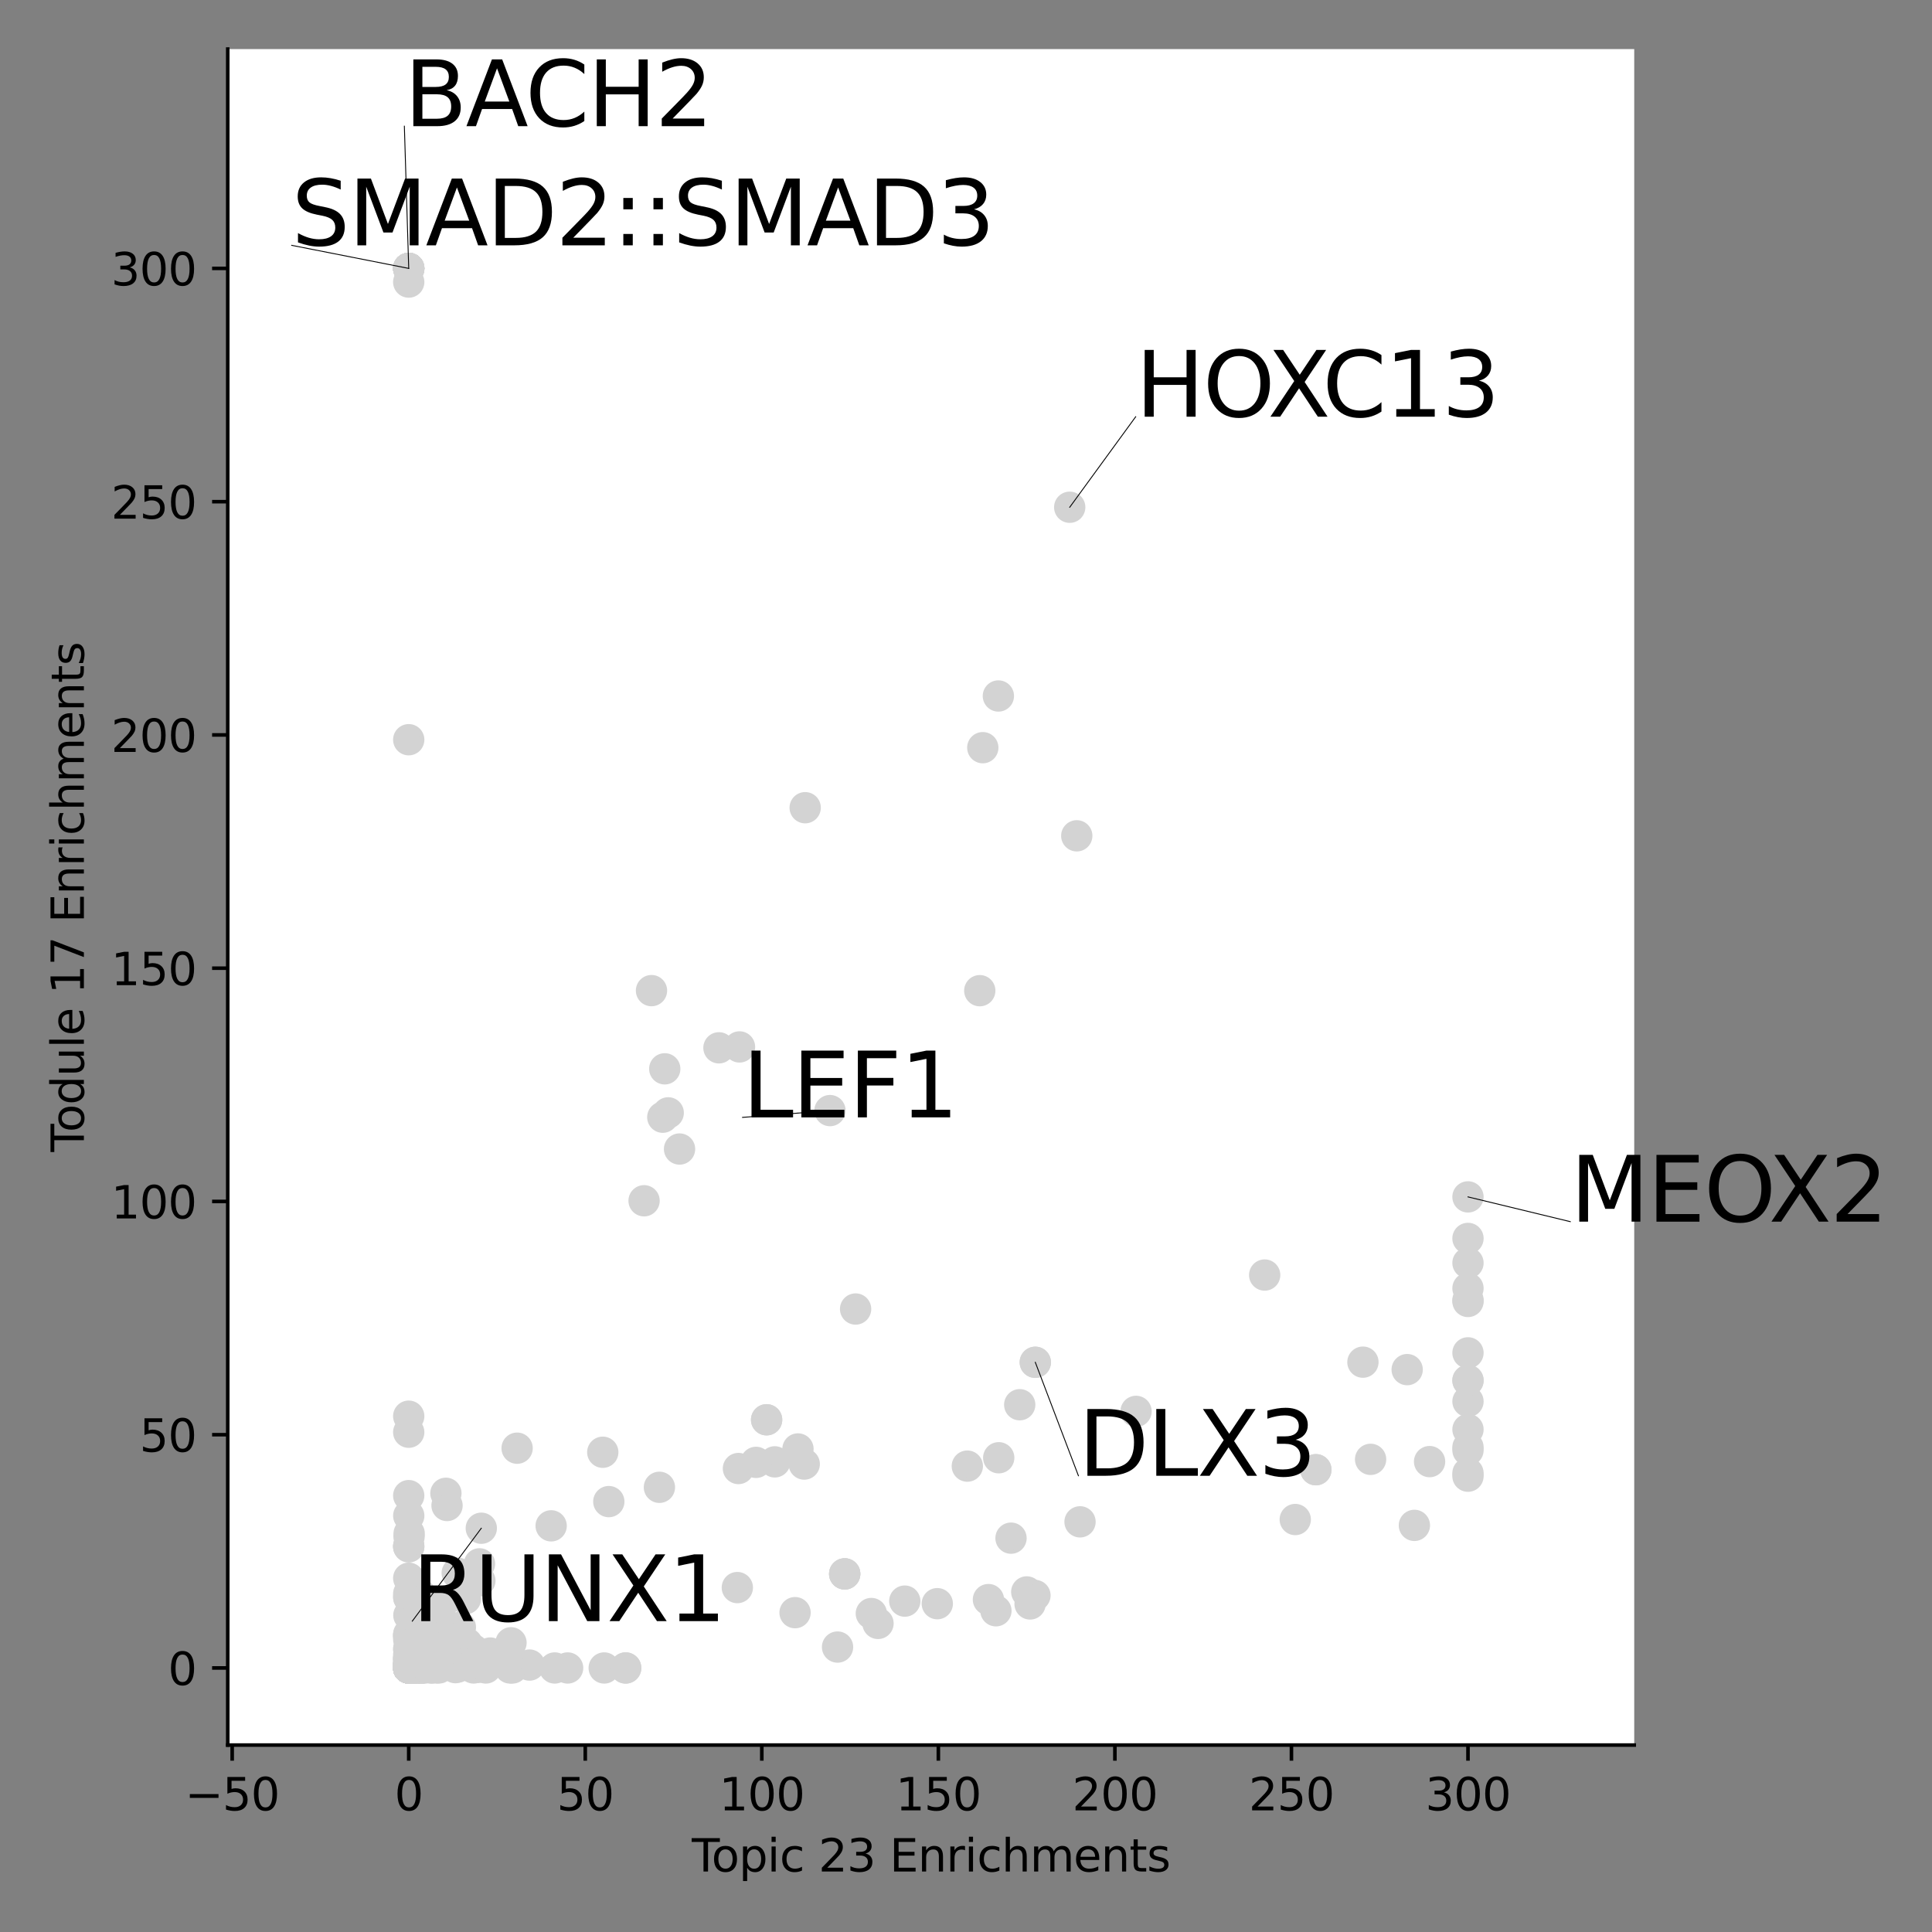 <?xml version="1.0" encoding="utf-8" standalone="no"?>
<!DOCTYPE svg PUBLIC "-//W3C//DTD SVG 1.1//EN"
  "http://www.w3.org/Graphics/SVG/1.1/DTD/svg11.dtd">
<svg xmlns:xlink="http://www.w3.org/1999/xlink" width="432pt" height="432pt" viewBox="0 0 432 432" xmlns="http://www.w3.org/2000/svg" version="1.1">
 <rect x="0" y="0" width="432" height="432" fill="#808080" stroke="none"/>
 <defs>
  <style type="text/css">*{stroke-linejoin: round; stroke-linecap: butt}</style>
 </defs>
 <g id="figure_1">
  <g id="patch_1">
   <path d="M 0 432 
L 432 432 
L 432 0 
L 0 0 
L 0 432 
z
" style="fill: none"/>
  </g>
  <g id="axes_1">
   <g id="patch_2">
    <path d="M 50.925 390.2 
L 365.418 390.2 
L 365.418 10.975 
L 50.925 10.975 
z
" style="fill: #ffffff"/>
   </g>
   <g id="PathCollection_1">
    <defs>
     <path id="m3157aa6d43" d="M 0 3 
C 0.796 3 1.559 2.684 2.121 2.121 
C 2.684 1.559 3 0.796 3 0 
C 3 -0.796 2.684 -1.559 2.121 -2.121 
C 1.559 -2.684 0.796 -3 0 -3 
C -0.796 -3 -1.559 -2.684 -2.121 -2.121 
C -2.684 -1.559 -3 -0.796 -3 0 
C -3 0.796 -2.684 1.559 -2.121 2.121 
C -1.559 2.684 -0.796 3 0 3 
z
" style="stroke: #d3d3d3"/>
    </defs>
    <g clip-path="url(#p5c799aec4b)">
     <use xlink:href="#m3157aa6d43" x="107.619" y="341.716" style="fill: #d3d3d3; stroke: #d3d3d3"/>
     <use xlink:href="#m3157aa6d43" x="106.814" y="372.842" style="fill: #d3d3d3; stroke: #d3d3d3"/>
     <use xlink:href="#m3157aa6d43" x="91.865" y="372.754" style="fill: #d3d3d3; stroke: #d3d3d3"/>
     <use xlink:href="#m3157aa6d43" x="91.391" y="372.96" style="fill: #d3d3d3; stroke: #d3d3d3"/>
     <use xlink:href="#m3157aa6d43" x="91.391" y="372.962" style="fill: #d3d3d3; stroke: #d3d3d3"/>
     <use xlink:href="#m3157aa6d43" x="91.922" y="372.96" style="fill: #d3d3d3; stroke: #d3d3d3"/>
     <use xlink:href="#m3157aa6d43" x="99.847" y="367.143" style="fill: #d3d3d3; stroke: #d3d3d3"/>
     <use xlink:href="#m3157aa6d43" x="91.391" y="371.932" style="fill: #d3d3d3; stroke: #d3d3d3"/>
     <use xlink:href="#m3157aa6d43" x="91.397" y="366.607" style="fill: #d3d3d3; stroke: #d3d3d3"/>
     <use xlink:href="#m3157aa6d43" x="91.619" y="372.425" style="fill: #d3d3d3; stroke: #d3d3d3"/>
     <use xlink:href="#m3157aa6d43" x="91.394" y="345.733" style="fill: #d3d3d3; stroke: #d3d3d3"/>
     <use xlink:href="#m3157aa6d43" x="229.587" y="355.959" style="fill: #d3d3d3; stroke: #d3d3d3"/>
     <use xlink:href="#m3157aa6d43" x="91.391" y="372.953" style="fill: #d3d3d3; stroke: #d3d3d3"/>
     <use xlink:href="#m3157aa6d43" x="91.391" y="372.962" style="fill: #d3d3d3; stroke: #d3d3d3"/>
     <use xlink:href="#m3157aa6d43" x="91.391" y="372.962" style="fill: #d3d3d3; stroke: #d3d3d3"/>
     <use xlink:href="#m3157aa6d43" x="91.391" y="372.962" style="fill: #d3d3d3; stroke: #d3d3d3"/>
     <use xlink:href="#m3157aa6d43" x="91.391" y="372.962" style="fill: #d3d3d3; stroke: #d3d3d3"/>
     <use xlink:href="#m3157aa6d43" x="91.391" y="372.962" style="fill: #d3d3d3; stroke: #d3d3d3"/>
     <use xlink:href="#m3157aa6d43" x="91.392" y="372.962" style="fill: #d3d3d3; stroke: #d3d3d3"/>
     <use xlink:href="#m3157aa6d43" x="91.402" y="372.962" style="fill: #d3d3d3; stroke: #d3d3d3"/>
     <use xlink:href="#m3157aa6d43" x="91.391" y="334.426" style="fill: #d3d3d3; stroke: #d3d3d3"/>
     <use xlink:href="#m3157aa6d43" x="107.217" y="349.679" style="fill: #d3d3d3; stroke: #d3d3d3"/>
     <use xlink:href="#m3157aa6d43" x="91.391" y="372.962" style="fill: #d3d3d3; stroke: #d3d3d3"/>
     <use xlink:href="#m3157aa6d43" x="91.391" y="372.962" style="fill: #d3d3d3; stroke: #d3d3d3"/>
     <use xlink:href="#m3157aa6d43" x="91.448" y="372.787" style="fill: #d3d3d3; stroke: #d3d3d3"/>
     <use xlink:href="#m3157aa6d43" x="91.925" y="372.717" style="fill: #d3d3d3; stroke: #d3d3d3"/>
     <use xlink:href="#m3157aa6d43" x="92.381" y="372.869" style="fill: #d3d3d3; stroke: #d3d3d3"/>
     <use xlink:href="#m3157aa6d43" x="96.27" y="370.51" style="fill: #d3d3d3; stroke: #d3d3d3"/>
     <use xlink:href="#m3157aa6d43" x="91.391" y="372.962" style="fill: #d3d3d3; stroke: #d3d3d3"/>
     <use xlink:href="#m3157aa6d43" x="91.391" y="372.841" style="fill: #d3d3d3; stroke: #d3d3d3"/>
     <use xlink:href="#m3157aa6d43" x="93.548" y="372.961" style="fill: #d3d3d3; stroke: #d3d3d3"/>
     <use xlink:href="#m3157aa6d43" x="93.608" y="366.627" style="fill: #d3d3d3; stroke: #d3d3d3"/>
     <use xlink:href="#m3157aa6d43" x="91.405" y="368.87" style="fill: #d3d3d3; stroke: #d3d3d3"/>
     <use xlink:href="#m3157aa6d43" x="222.69" y="360.172" style="fill: #d3d3d3; stroke: #d3d3d3"/>
     <use xlink:href="#m3157aa6d43" x="91.393" y="372.395" style="fill: #d3d3d3; stroke: #d3d3d3"/>
     <use xlink:href="#m3157aa6d43" x="91.391" y="372.933" style="fill: #d3d3d3; stroke: #d3d3d3"/>
     <use xlink:href="#m3157aa6d43" x="91.8" y="372.725" style="fill: #d3d3d3; stroke: #d3d3d3"/>
     <use xlink:href="#m3157aa6d43" x="91.528" y="372.962" style="fill: #d3d3d3; stroke: #d3d3d3"/>
     <use xlink:href="#m3157aa6d43" x="98.825" y="364.126" style="fill: #d3d3d3; stroke: #d3d3d3"/>
     <use xlink:href="#m3157aa6d43" x="294.232" y="328.632" style="fill: #d3d3d3; stroke: #d3d3d3"/>
     <use xlink:href="#m3157aa6d43" x="91.391" y="372.962" style="fill: #d3d3d3; stroke: #d3d3d3"/>
     <use xlink:href="#m3157aa6d43" x="91.391" y="372.962" style="fill: #d3d3d3; stroke: #d3d3d3"/>
     <use xlink:href="#m3157aa6d43" x="91.391" y="372.96" style="fill: #d3d3d3; stroke: #d3d3d3"/>
     <use xlink:href="#m3157aa6d43" x="91.412" y="372.962" style="fill: #d3d3d3; stroke: #d3d3d3"/>
     <use xlink:href="#m3157aa6d43" x="91.391" y="372.962" style="fill: #d3d3d3; stroke: #d3d3d3"/>
     <use xlink:href="#m3157aa6d43" x="91.426" y="372.566" style="fill: #d3d3d3; stroke: #d3d3d3"/>
     <use xlink:href="#m3157aa6d43" x="91.391" y="372.962" style="fill: #d3d3d3; stroke: #d3d3d3"/>
     <use xlink:href="#m3157aa6d43" x="91.391" y="60.016" style="fill: #d3d3d3; stroke: #d3d3d3"/>
     <use xlink:href="#m3157aa6d43" x="91.391" y="372.962" style="fill: #d3d3d3; stroke: #d3d3d3"/>
     <use xlink:href="#m3157aa6d43" x="91.912" y="372.962" style="fill: #d3d3d3; stroke: #d3d3d3"/>
     <use xlink:href="#m3157aa6d43" x="91.779" y="371.104" style="fill: #d3d3d3; stroke: #d3d3d3"/>
     <use xlink:href="#m3157aa6d43" x="91.391" y="372.905" style="fill: #d3d3d3; stroke: #d3d3d3"/>
     <use xlink:href="#m3157aa6d43" x="91.393" y="372.259" style="fill: #d3d3d3; stroke: #d3d3d3"/>
     <use xlink:href="#m3157aa6d43" x="91.391" y="372.962" style="fill: #d3d3d3; stroke: #d3d3d3"/>
     <use xlink:href="#m3157aa6d43" x="91.391" y="320.25" style="fill: #d3d3d3; stroke: #d3d3d3"/>
     <use xlink:href="#m3157aa6d43" x="126.924" y="372.962" style="fill: #d3d3d3; stroke: #d3d3d3"/>
     <use xlink:href="#m3157aa6d43" x="94.012" y="372.413" style="fill: #d3d3d3; stroke: #d3d3d3"/>
     <use xlink:href="#m3157aa6d43" x="91.391" y="372.962" style="fill: #d3d3d3; stroke: #d3d3d3"/>
     <use xlink:href="#m3157aa6d43" x="91.391" y="372.962" style="fill: #d3d3d3; stroke: #d3d3d3"/>
     <use xlink:href="#m3157aa6d43" x="115.63" y="323.819" style="fill: #d3d3d3; stroke: #d3d3d3"/>
     <use xlink:href="#m3157aa6d43" x="91.557" y="372.83" style="fill: #d3d3d3; stroke: #d3d3d3"/>
     <use xlink:href="#m3157aa6d43" x="92.286" y="372.848" style="fill: #d3d3d3; stroke: #d3d3d3"/>
     <use xlink:href="#m3157aa6d43" x="91.391" y="372.962" style="fill: #d3d3d3; stroke: #d3d3d3"/>
     <use xlink:href="#m3157aa6d43" x="91.595" y="371.069" style="fill: #d3d3d3; stroke: #d3d3d3"/>
     <use xlink:href="#m3157aa6d43" x="94.98" y="368.865" style="fill: #d3d3d3; stroke: #d3d3d3"/>
     <use xlink:href="#m3157aa6d43" x="91.392" y="352.889" style="fill: #d3d3d3; stroke: #d3d3d3"/>
     <use xlink:href="#m3157aa6d43" x="91.391" y="372.962" style="fill: #d3d3d3; stroke: #d3d3d3"/>
     <use xlink:href="#m3157aa6d43" x="91.391" y="372.962" style="fill: #d3d3d3; stroke: #d3d3d3"/>
     <use xlink:href="#m3157aa6d43" x="91.399" y="372.962" style="fill: #d3d3d3; stroke: #d3d3d3"/>
     <use xlink:href="#m3157aa6d43" x="91.391" y="372.962" style="fill: #d3d3d3; stroke: #d3d3d3"/>
     <use xlink:href="#m3157aa6d43" x="91.391" y="372.962" style="fill: #d3d3d3; stroke: #d3d3d3"/>
     <use xlink:href="#m3157aa6d43" x="94.163" y="372.96" style="fill: #d3d3d3; stroke: #d3d3d3"/>
     <use xlink:href="#m3157aa6d43" x="187.278" y="368.288" style="fill: #d3d3d3; stroke: #d3d3d3"/>
     <use xlink:href="#m3157aa6d43" x="91.391" y="372.962" style="fill: #d3d3d3; stroke: #d3d3d3"/>
     <use xlink:href="#m3157aa6d43" x="93.575" y="372.298" style="fill: #d3d3d3; stroke: #d3d3d3"/>
     <use xlink:href="#m3157aa6d43" x="91.391" y="372.962" style="fill: #d3d3d3; stroke: #d3d3d3"/>
     <use xlink:href="#m3157aa6d43" x="91.391" y="372.962" style="fill: #d3d3d3; stroke: #d3d3d3"/>
     <use xlink:href="#m3157aa6d43" x="104.417" y="367.488" style="fill: #d3d3d3; stroke: #d3d3d3"/>
     <use xlink:href="#m3157aa6d43" x="97.652" y="372.962" style="fill: #d3d3d3; stroke: #d3d3d3"/>
     <use xlink:href="#m3157aa6d43" x="93.084" y="372.722" style="fill: #d3d3d3; stroke: #d3d3d3"/>
     <use xlink:href="#m3157aa6d43" x="91.391" y="372.962" style="fill: #d3d3d3; stroke: #d3d3d3"/>
     <use xlink:href="#m3157aa6d43" x="91.391" y="63.074" style="fill: #d3d3d3; stroke: #d3d3d3"/>
     <use xlink:href="#m3157aa6d43" x="191.314" y="292.7" style="fill: #d3d3d3; stroke: #d3d3d3"/>
     <use xlink:href="#m3157aa6d43" x="91.391" y="372.962" style="fill: #d3d3d3; stroke: #d3d3d3"/>
     <use xlink:href="#m3157aa6d43" x="107.299" y="353.45" style="fill: #d3d3d3; stroke: #d3d3d3"/>
     <use xlink:href="#m3157aa6d43" x="94.289" y="372.962" style="fill: #d3d3d3; stroke: #d3d3d3"/>
     <use xlink:href="#m3157aa6d43" x="91.391" y="372.896" style="fill: #d3d3d3; stroke: #d3d3d3"/>
     <use xlink:href="#m3157aa6d43" x="91.391" y="372.962" style="fill: #d3d3d3; stroke: #d3d3d3"/>
     <use xlink:href="#m3157aa6d43" x="223.318" y="325.957" style="fill: #d3d3d3; stroke: #d3d3d3"/>
     <use xlink:href="#m3157aa6d43" x="96.995" y="369.058" style="fill: #d3d3d3; stroke: #d3d3d3"/>
     <use xlink:href="#m3157aa6d43" x="93.894" y="369.433" style="fill: #d3d3d3; stroke: #d3d3d3"/>
     <use xlink:href="#m3157aa6d43" x="91.391" y="372.962" style="fill: #d3d3d3; stroke: #d3d3d3"/>
     <use xlink:href="#m3157aa6d43" x="91.398" y="372.962" style="fill: #d3d3d3; stroke: #d3d3d3"/>
     <use xlink:href="#m3157aa6d43" x="96.566" y="372.962" style="fill: #d3d3d3; stroke: #d3d3d3"/>
     <use xlink:href="#m3157aa6d43" x="91.493" y="372.56" style="fill: #d3d3d3; stroke: #d3d3d3"/>
     <use xlink:href="#m3157aa6d43" x="328.245" y="302.501" style="fill: #d3d3d3; stroke: #d3d3d3"/>
     <use xlink:href="#m3157aa6d43" x="226.066" y="343.936" style="fill: #d3d3d3; stroke: #d3d3d3"/>
     <use xlink:href="#m3157aa6d43" x="91.391" y="372.962" style="fill: #d3d3d3; stroke: #d3d3d3"/>
     <use xlink:href="#m3157aa6d43" x="91.391" y="372.935" style="fill: #d3d3d3; stroke: #d3d3d3"/>
     <use xlink:href="#m3157aa6d43" x="180.04" y="180.606" style="fill: #d3d3d3; stroke: #d3d3d3"/>
     <use xlink:href="#m3157aa6d43" x="101.508" y="368.843" style="fill: #d3d3d3; stroke: #d3d3d3"/>
     <use xlink:href="#m3157aa6d43" x="91.419" y="372.937" style="fill: #d3d3d3; stroke: #d3d3d3"/>
     <use xlink:href="#m3157aa6d43" x="95.426" y="371.594" style="fill: #d3d3d3; stroke: #d3d3d3"/>
     <use xlink:href="#m3157aa6d43" x="91.391" y="372.512" style="fill: #d3d3d3; stroke: #d3d3d3"/>
     <use xlink:href="#m3157aa6d43" x="91.396" y="372.792" style="fill: #d3d3d3; stroke: #d3d3d3"/>
     <use xlink:href="#m3157aa6d43" x="92.262" y="372.832" style="fill: #d3d3d3; stroke: #d3d3d3"/>
     <use xlink:href="#m3157aa6d43" x="91.391" y="372.926" style="fill: #d3d3d3; stroke: #d3d3d3"/>
     <use xlink:href="#m3157aa6d43" x="96.723" y="372.485" style="fill: #d3d3d3; stroke: #d3d3d3"/>
     <use xlink:href="#m3157aa6d43" x="91.391" y="372.766" style="fill: #d3d3d3; stroke: #d3d3d3"/>
     <use xlink:href="#m3157aa6d43" x="106.017" y="371.244" style="fill: #d3d3d3; stroke: #d3d3d3"/>
     <use xlink:href="#m3157aa6d43" x="91.569" y="372.959" style="fill: #d3d3d3; stroke: #d3d3d3"/>
     <use xlink:href="#m3157aa6d43" x="91.752" y="368.433" style="fill: #d3d3d3; stroke: #d3d3d3"/>
     <use xlink:href="#m3157aa6d43" x="91.391" y="372.962" style="fill: #d3d3d3; stroke: #d3d3d3"/>
     <use xlink:href="#m3157aa6d43" x="91.391" y="372.962" style="fill: #d3d3d3; stroke: #d3d3d3"/>
     <use xlink:href="#m3157aa6d43" x="94.252" y="372.833" style="fill: #d3d3d3; stroke: #d3d3d3"/>
     <use xlink:href="#m3157aa6d43" x="91.391" y="60.016" style="fill: #d3d3d3; stroke: #d3d3d3"/>
     <use xlink:href="#m3157aa6d43" x="91.391" y="372.962" style="fill: #d3d3d3; stroke: #d3d3d3"/>
     <use xlink:href="#m3157aa6d43" x="91.518" y="372.952" style="fill: #d3d3d3; stroke: #d3d3d3"/>
     <use xlink:href="#m3157aa6d43" x="91.391" y="345.738" style="fill: #d3d3d3; stroke: #d3d3d3"/>
     <use xlink:href="#m3157aa6d43" x="92.108" y="370.645" style="fill: #d3d3d3; stroke: #d3d3d3"/>
     <use xlink:href="#m3157aa6d43" x="91.459" y="372.849" style="fill: #d3d3d3; stroke: #d3d3d3"/>
     <use xlink:href="#m3157aa6d43" x="92.804" y="372.398" style="fill: #d3d3d3; stroke: #d3d3d3"/>
     <use xlink:href="#m3157aa6d43" x="91.391" y="372.962" style="fill: #d3d3d3; stroke: #d3d3d3"/>
     <use xlink:href="#m3157aa6d43" x="91.449" y="372.962" style="fill: #d3d3d3; stroke: #d3d3d3"/>
     <use xlink:href="#m3157aa6d43" x="91.391" y="372.942" style="fill: #d3d3d3; stroke: #d3d3d3"/>
     <use xlink:href="#m3157aa6d43" x="91.391" y="372.871" style="fill: #d3d3d3; stroke: #d3d3d3"/>
     <use xlink:href="#m3157aa6d43" x="91.391" y="372.948" style="fill: #d3d3d3; stroke: #d3d3d3"/>
     <use xlink:href="#m3157aa6d43" x="91.391" y="372.962" style="fill: #d3d3d3; stroke: #d3d3d3"/>
     <use xlink:href="#m3157aa6d43" x="91.391" y="372.962" style="fill: #d3d3d3; stroke: #d3d3d3"/>
     <use xlink:href="#m3157aa6d43" x="91.391" y="372.962" style="fill: #d3d3d3; stroke: #d3d3d3"/>
     <use xlink:href="#m3157aa6d43" x="91.534" y="371.288" style="fill: #d3d3d3; stroke: #d3d3d3"/>
     <use xlink:href="#m3157aa6d43" x="148.641" y="238.992" style="fill: #d3d3d3; stroke: #d3d3d3"/>
     <use xlink:href="#m3157aa6d43" x="91.391" y="372.962" style="fill: #d3d3d3; stroke: #d3d3d3"/>
     <use xlink:href="#m3157aa6d43" x="91.391" y="372.962" style="fill: #d3d3d3; stroke: #d3d3d3"/>
     <use xlink:href="#m3157aa6d43" x="97.926" y="369.651" style="fill: #d3d3d3; stroke: #d3d3d3"/>
     <use xlink:href="#m3157aa6d43" x="91.489" y="342.88" style="fill: #d3d3d3; stroke: #d3d3d3"/>
     <use xlink:href="#m3157aa6d43" x="91.391" y="60.016" style="fill: #d3d3d3; stroke: #d3d3d3"/>
     <use xlink:href="#m3157aa6d43" x="91.391" y="372.962" style="fill: #d3d3d3; stroke: #d3d3d3"/>
     <use xlink:href="#m3157aa6d43" x="91.417" y="372.962" style="fill: #d3d3d3; stroke: #d3d3d3"/>
     <use xlink:href="#m3157aa6d43" x="91.391" y="60.016" style="fill: #d3d3d3; stroke: #d3d3d3"/>
     <use xlink:href="#m3157aa6d43" x="91.391" y="372.962" style="fill: #d3d3d3; stroke: #d3d3d3"/>
     <use xlink:href="#m3157aa6d43" x="96.966" y="372.76" style="fill: #d3d3d3; stroke: #d3d3d3"/>
     <use xlink:href="#m3157aa6d43" x="107.703" y="372.186" style="fill: #d3d3d3; stroke: #d3d3d3"/>
     <use xlink:href="#m3157aa6d43" x="91.391" y="372.962" style="fill: #d3d3d3; stroke: #d3d3d3"/>
     <use xlink:href="#m3157aa6d43" x="91.391" y="372.962" style="fill: #d3d3d3; stroke: #d3d3d3"/>
     <use xlink:href="#m3157aa6d43" x="91.391" y="372.962" style="fill: #d3d3d3; stroke: #d3d3d3"/>
     <use xlink:href="#m3157aa6d43" x="91.391" y="372.946" style="fill: #d3d3d3; stroke: #d3d3d3"/>
     <use xlink:href="#m3157aa6d43" x="91.391" y="372.933" style="fill: #d3d3d3; stroke: #d3d3d3"/>
     <use xlink:href="#m3157aa6d43" x="99.705" y="333.904" style="fill: #d3d3d3; stroke: #d3d3d3"/>
     <use xlink:href="#m3157aa6d43" x="99.907" y="365.46" style="fill: #d3d3d3; stroke: #d3d3d3"/>
     <use xlink:href="#m3157aa6d43" x="91.94" y="372.801" style="fill: #d3d3d3; stroke: #d3d3d3"/>
     <use xlink:href="#m3157aa6d43" x="91.391" y="372.962" style="fill: #d3d3d3; stroke: #d3d3d3"/>
     <use xlink:href="#m3157aa6d43" x="91.498" y="372.962" style="fill: #d3d3d3; stroke: #d3d3d3"/>
     <use xlink:href="#m3157aa6d43" x="91.391" y="372.962" style="fill: #d3d3d3; stroke: #d3d3d3"/>
     <use xlink:href="#m3157aa6d43" x="91.391" y="372.962" style="fill: #d3d3d3; stroke: #d3d3d3"/>
     <use xlink:href="#m3157aa6d43" x="91.391" y="372.962" style="fill: #d3d3d3; stroke: #d3d3d3"/>
     <use xlink:href="#m3157aa6d43" x="91.391" y="372.03" style="fill: #d3d3d3; stroke: #d3d3d3"/>
     <use xlink:href="#m3157aa6d43" x="91.747" y="372.962" style="fill: #d3d3d3; stroke: #d3d3d3"/>
     <use xlink:href="#m3157aa6d43" x="114.574" y="372.962" style="fill: #d3d3d3; stroke: #d3d3d3"/>
     <use xlink:href="#m3157aa6d43" x="240.769" y="186.89" style="fill: #d3d3d3; stroke: #d3d3d3"/>
     <use xlink:href="#m3157aa6d43" x="102.365" y="372.751" style="fill: #d3d3d3; stroke: #d3d3d3"/>
     <use xlink:href="#m3157aa6d43" x="91.391" y="372.962" style="fill: #d3d3d3; stroke: #d3d3d3"/>
     <use xlink:href="#m3157aa6d43" x="118.389" y="372.313" style="fill: #d3d3d3; stroke: #d3d3d3"/>
     <use xlink:href="#m3157aa6d43" x="92.442" y="372.055" style="fill: #d3d3d3; stroke: #d3d3d3"/>
     <use xlink:href="#m3157aa6d43" x="91.399" y="372.325" style="fill: #d3d3d3; stroke: #d3d3d3"/>
     <use xlink:href="#m3157aa6d43" x="91.393" y="165.403" style="fill: #d3d3d3; stroke: #d3d3d3"/>
     <use xlink:href="#m3157aa6d43" x="96.189" y="371.845" style="fill: #d3d3d3; stroke: #d3d3d3"/>
     <use xlink:href="#m3157aa6d43" x="91.391" y="372.962" style="fill: #d3d3d3; stroke: #d3d3d3"/>
     <use xlink:href="#m3157aa6d43" x="102.235" y="351.74" style="fill: #d3d3d3; stroke: #d3d3d3"/>
     <use xlink:href="#m3157aa6d43" x="92.015" y="367.804" style="fill: #d3d3d3; stroke: #d3d3d3"/>
     <use xlink:href="#m3157aa6d43" x="91.586" y="365.617" style="fill: #d3d3d3; stroke: #d3d3d3"/>
     <use xlink:href="#m3157aa6d43" x="92.75" y="372.948" style="fill: #d3d3d3; stroke: #d3d3d3"/>
     <use xlink:href="#m3157aa6d43" x="91.391" y="372.938" style="fill: #d3d3d3; stroke: #d3d3d3"/>
     <use xlink:href="#m3157aa6d43" x="91.392" y="372.962" style="fill: #d3d3d3; stroke: #d3d3d3"/>
     <use xlink:href="#m3157aa6d43" x="91.391" y="372.429" style="fill: #d3d3d3; stroke: #d3d3d3"/>
     <use xlink:href="#m3157aa6d43" x="164.869" y="354.987" style="fill: #d3d3d3; stroke: #d3d3d3"/>
     <use xlink:href="#m3157aa6d43" x="91.391" y="372.708" style="fill: #d3d3d3; stroke: #d3d3d3"/>
     <use xlink:href="#m3157aa6d43" x="91.53" y="372.879" style="fill: #d3d3d3; stroke: #d3d3d3"/>
     <use xlink:href="#m3157aa6d43" x="91.391" y="368.657" style="fill: #d3d3d3; stroke: #d3d3d3"/>
     <use xlink:href="#m3157aa6d43" x="91.391" y="365.672" style="fill: #d3d3d3; stroke: #d3d3d3"/>
     <use xlink:href="#m3157aa6d43" x="91.391" y="372.962" style="fill: #d3d3d3; stroke: #d3d3d3"/>
     <use xlink:href="#m3157aa6d43" x="91.723" y="372.583" style="fill: #d3d3d3; stroke: #d3d3d3"/>
     <use xlink:href="#m3157aa6d43" x="91.391" y="372.831" style="fill: #d3d3d3; stroke: #d3d3d3"/>
     <use xlink:href="#m3157aa6d43" x="91.391" y="372.105" style="fill: #d3d3d3; stroke: #d3d3d3"/>
     <use xlink:href="#m3157aa6d43" x="91.391" y="372.962" style="fill: #d3d3d3; stroke: #d3d3d3"/>
     <use xlink:href="#m3157aa6d43" x="91.423" y="372.488" style="fill: #d3d3d3; stroke: #d3d3d3"/>
     <use xlink:href="#m3157aa6d43" x="91.458" y="372.962" style="fill: #d3d3d3; stroke: #d3d3d3"/>
     <use xlink:href="#m3157aa6d43" x="91.392" y="372.871" style="fill: #d3d3d3; stroke: #d3d3d3"/>
     <use xlink:href="#m3157aa6d43" x="91.395" y="371.493" style="fill: #d3d3d3; stroke: #d3d3d3"/>
     <use xlink:href="#m3157aa6d43" x="91.863" y="372.908" style="fill: #d3d3d3; stroke: #d3d3d3"/>
     <use xlink:href="#m3157aa6d43" x="91.391" y="372.962" style="fill: #d3d3d3; stroke: #d3d3d3"/>
     <use xlink:href="#m3157aa6d43" x="91.391" y="372.962" style="fill: #d3d3d3; stroke: #d3d3d3"/>
     <use xlink:href="#m3157aa6d43" x="92.703" y="372.591" style="fill: #d3d3d3; stroke: #d3d3d3"/>
     <use xlink:href="#m3157aa6d43" x="91.391" y="372.962" style="fill: #d3d3d3; stroke: #d3d3d3"/>
     <use xlink:href="#m3157aa6d43" x="209.582" y="358.585" style="fill: #d3d3d3; stroke: #d3d3d3"/>
     <use xlink:href="#m3157aa6d43" x="91.533" y="372.565" style="fill: #d3d3d3; stroke: #d3d3d3"/>
     <use xlink:href="#m3157aa6d43" x="91.391" y="372.962" style="fill: #d3d3d3; stroke: #d3d3d3"/>
     <use xlink:href="#m3157aa6d43" x="91.391" y="372.268" style="fill: #d3d3d3; stroke: #d3d3d3"/>
     <use xlink:href="#m3157aa6d43" x="306.468" y="326.313" style="fill: #d3d3d3; stroke: #d3d3d3"/>
     <use xlink:href="#m3157aa6d43" x="91.479" y="372.947" style="fill: #d3d3d3; stroke: #d3d3d3"/>
     <use xlink:href="#m3157aa6d43" x="91.471" y="372.925" style="fill: #d3d3d3; stroke: #d3d3d3"/>
     <use xlink:href="#m3157aa6d43" x="91.392" y="372.165" style="fill: #d3d3d3; stroke: #d3d3d3"/>
     <use xlink:href="#m3157aa6d43" x="91.391" y="357.101" style="fill: #d3d3d3; stroke: #d3d3d3"/>
     <use xlink:href="#m3157aa6d43" x="91.391" y="372.95" style="fill: #d3d3d3; stroke: #d3d3d3"/>
     <use xlink:href="#m3157aa6d43" x="91.391" y="372.962" style="fill: #d3d3d3; stroke: #d3d3d3"/>
     <use xlink:href="#m3157aa6d43" x="94.489" y="371.737" style="fill: #d3d3d3; stroke: #d3d3d3"/>
     <use xlink:href="#m3157aa6d43" x="91.391" y="372.949" style="fill: #d3d3d3; stroke: #d3d3d3"/>
     <use xlink:href="#m3157aa6d43" x="95.213" y="371.847" style="fill: #d3d3d3; stroke: #d3d3d3"/>
     <use xlink:href="#m3157aa6d43" x="114.262" y="367.331" style="fill: #d3d3d3; stroke: #d3d3d3"/>
     <use xlink:href="#m3157aa6d43" x="93.387" y="372.961" style="fill: #d3d3d3; stroke: #d3d3d3"/>
     <use xlink:href="#m3157aa6d43" x="149.418" y="248.837" style="fill: #d3d3d3; stroke: #d3d3d3"/>
     <use xlink:href="#m3157aa6d43" x="91.391" y="372.962" style="fill: #d3d3d3; stroke: #d3d3d3"/>
     <use xlink:href="#m3157aa6d43" x="91.391" y="372.962" style="fill: #d3d3d3; stroke: #d3d3d3"/>
     <use xlink:href="#m3157aa6d43" x="188.877" y="351.925" style="fill: #d3d3d3; stroke: #d3d3d3"/>
     <use xlink:href="#m3157aa6d43" x="91.391" y="60.016" style="fill: #d3d3d3; stroke: #d3d3d3"/>
     <use xlink:href="#m3157aa6d43" x="91.953" y="372.962" style="fill: #d3d3d3; stroke: #d3d3d3"/>
     <use xlink:href="#m3157aa6d43" x="230.327" y="358.648" style="fill: #d3d3d3; stroke: #d3d3d3"/>
     <use xlink:href="#m3157aa6d43" x="91.398" y="338.921" style="fill: #d3d3d3; stroke: #d3d3d3"/>
     <use xlink:href="#m3157aa6d43" x="328.245" y="290.706" style="fill: #d3d3d3; stroke: #d3d3d3"/>
     <use xlink:href="#m3157aa6d43" x="91.572" y="372.491" style="fill: #d3d3d3; stroke: #d3d3d3"/>
     <use xlink:href="#m3157aa6d43" x="91.448" y="372.881" style="fill: #d3d3d3; stroke: #d3d3d3"/>
     <use xlink:href="#m3157aa6d43" x="173.247" y="326.876" style="fill: #d3d3d3; stroke: #d3d3d3"/>
     <use xlink:href="#m3157aa6d43" x="91.486" y="372.962" style="fill: #d3d3d3; stroke: #d3d3d3"/>
     <use xlink:href="#m3157aa6d43" x="91.391" y="372.962" style="fill: #d3d3d3; stroke: #d3d3d3"/>
     <use xlink:href="#m3157aa6d43" x="91.391" y="372.962" style="fill: #d3d3d3; stroke: #d3d3d3"/>
     <use xlink:href="#m3157aa6d43" x="91.563" y="372.455" style="fill: #d3d3d3; stroke: #d3d3d3"/>
     <use xlink:href="#m3157aa6d43" x="102.159" y="369.145" style="fill: #d3d3d3; stroke: #d3d3d3"/>
     <use xlink:href="#m3157aa6d43" x="94.629" y="372.808" style="fill: #d3d3d3; stroke: #d3d3d3"/>
     <use xlink:href="#m3157aa6d43" x="93.059" y="371.793" style="fill: #d3d3d3; stroke: #d3d3d3"/>
     <use xlink:href="#m3157aa6d43" x="99.958" y="336.635" style="fill: #d3d3d3; stroke: #d3d3d3"/>
     <use xlink:href="#m3157aa6d43" x="91.533" y="372.962" style="fill: #d3d3d3; stroke: #d3d3d3"/>
     <use xlink:href="#m3157aa6d43" x="91.415" y="372.944" style="fill: #d3d3d3; stroke: #d3d3d3"/>
     <use xlink:href="#m3157aa6d43" x="91.391" y="372.887" style="fill: #d3d3d3; stroke: #d3d3d3"/>
     <use xlink:href="#m3157aa6d43" x="92.644" y="372.387" style="fill: #d3d3d3; stroke: #d3d3d3"/>
     <use xlink:href="#m3157aa6d43" x="93.047" y="368.322" style="fill: #d3d3d3; stroke: #d3d3d3"/>
     <use xlink:href="#m3157aa6d43" x="91.694" y="370.607" style="fill: #d3d3d3; stroke: #d3d3d3"/>
     <use xlink:href="#m3157aa6d43" x="91.411" y="372.962" style="fill: #d3d3d3; stroke: #d3d3d3"/>
     <use xlink:href="#m3157aa6d43" x="91.452" y="371.224" style="fill: #d3d3d3; stroke: #d3d3d3"/>
     <use xlink:href="#m3157aa6d43" x="98.623" y="359.204" style="fill: #d3d3d3; stroke: #d3d3d3"/>
     <use xlink:href="#m3157aa6d43" x="93.077" y="372.254" style="fill: #d3d3d3; stroke: #d3d3d3"/>
     <use xlink:href="#m3157aa6d43" x="93.787" y="372.719" style="fill: #d3d3d3; stroke: #d3d3d3"/>
     <use xlink:href="#m3157aa6d43" x="95.078" y="372.962" style="fill: #d3d3d3; stroke: #d3d3d3"/>
     <use xlink:href="#m3157aa6d43" x="92.973" y="372.962" style="fill: #d3d3d3; stroke: #d3d3d3"/>
     <use xlink:href="#m3157aa6d43" x="91.391" y="372.962" style="fill: #d3d3d3; stroke: #d3d3d3"/>
     <use xlink:href="#m3157aa6d43" x="147.445" y="332.564" style="fill: #d3d3d3; stroke: #d3d3d3"/>
     <use xlink:href="#m3157aa6d43" x="294.232" y="328.632" style="fill: #d3d3d3; stroke: #d3d3d3"/>
     <use xlink:href="#m3157aa6d43" x="328.245" y="324.278" style="fill: #d3d3d3; stroke: #d3d3d3"/>
     <use xlink:href="#m3157aa6d43" x="328.245" y="323.602" style="fill: #d3d3d3; stroke: #d3d3d3"/>
     <use xlink:href="#m3157aa6d43" x="316.261" y="341.078" style="fill: #d3d3d3; stroke: #d3d3d3"/>
     <use xlink:href="#m3157aa6d43" x="196.325" y="362.999" style="fill: #d3d3d3; stroke: #d3d3d3"/>
     <use xlink:href="#m3157aa6d43" x="328.245" y="267.629" style="fill: #d3d3d3; stroke: #d3d3d3"/>
     <use xlink:href="#m3157aa6d43" x="165.117" y="328.366" style="fill: #d3d3d3; stroke: #d3d3d3"/>
     <use xlink:href="#m3157aa6d43" x="231.423" y="356.749" style="fill: #d3d3d3; stroke: #d3d3d3"/>
     <use xlink:href="#m3157aa6d43" x="94.768" y="369.357" style="fill: #d3d3d3; stroke: #d3d3d3"/>
     <use xlink:href="#m3157aa6d43" x="188.877" y="351.925" style="fill: #d3d3d3; stroke: #d3d3d3"/>
     <use xlink:href="#m3157aa6d43" x="188.877" y="351.925" style="fill: #d3d3d3; stroke: #d3d3d3"/>
     <use xlink:href="#m3157aa6d43" x="328.245" y="308.698" style="fill: #d3d3d3; stroke: #d3d3d3"/>
     <use xlink:href="#m3157aa6d43" x="328.245" y="330.08" style="fill: #d3d3d3; stroke: #d3d3d3"/>
     <use xlink:href="#m3157aa6d43" x="91.391" y="372.962" style="fill: #d3d3d3; stroke: #d3d3d3"/>
     <use xlink:href="#m3157aa6d43" x="102.941" y="363.857" style="fill: #d3d3d3; stroke: #d3d3d3"/>
     <use xlink:href="#m3157aa6d43" x="91.393" y="372.849" style="fill: #d3d3d3; stroke: #d3d3d3"/>
     <use xlink:href="#m3157aa6d43" x="91.396" y="372.962" style="fill: #d3d3d3; stroke: #d3d3d3"/>
     <use xlink:href="#m3157aa6d43" x="91.608" y="372.826" style="fill: #d3d3d3; stroke: #d3d3d3"/>
     <use xlink:href="#m3157aa6d43" x="91.697" y="372.917" style="fill: #d3d3d3; stroke: #d3d3d3"/>
     <use xlink:href="#m3157aa6d43" x="93.293" y="372.957" style="fill: #d3d3d3; stroke: #d3d3d3"/>
     <use xlink:href="#m3157aa6d43" x="93.512" y="371.985" style="fill: #d3d3d3; stroke: #d3d3d3"/>
     <use xlink:href="#m3157aa6d43" x="92.024" y="372.893" style="fill: #d3d3d3; stroke: #d3d3d3"/>
     <use xlink:href="#m3157aa6d43" x="91.391" y="372.962" style="fill: #d3d3d3; stroke: #d3d3d3"/>
     <use xlink:href="#m3157aa6d43" x="92.524" y="372.962" style="fill: #d3d3d3; stroke: #d3d3d3"/>
     <use xlink:href="#m3157aa6d43" x="91.406" y="372.962" style="fill: #d3d3d3; stroke: #d3d3d3"/>
     <use xlink:href="#m3157aa6d43" x="135.102" y="372.962" style="fill: #d3d3d3; stroke: #d3d3d3"/>
     <use xlink:href="#m3157aa6d43" x="91.392" y="372.962" style="fill: #d3d3d3; stroke: #d3d3d3"/>
     <use xlink:href="#m3157aa6d43" x="91.391" y="372.962" style="fill: #d3d3d3; stroke: #d3d3d3"/>
     <use xlink:href="#m3157aa6d43" x="94.409" y="372.962" style="fill: #d3d3d3; stroke: #d3d3d3"/>
     <use xlink:href="#m3157aa6d43" x="91.391" y="372.962" style="fill: #d3d3d3; stroke: #d3d3d3"/>
     <use xlink:href="#m3157aa6d43" x="91.391" y="372.962" style="fill: #d3d3d3; stroke: #d3d3d3"/>
     <use xlink:href="#m3157aa6d43" x="91.391" y="372.957" style="fill: #d3d3d3; stroke: #d3d3d3"/>
     <use xlink:href="#m3157aa6d43" x="91.392" y="372.943" style="fill: #d3d3d3; stroke: #d3d3d3"/>
     <use xlink:href="#m3157aa6d43" x="91.393" y="372.96" style="fill: #d3d3d3; stroke: #d3d3d3"/>
     <use xlink:href="#m3157aa6d43" x="91.391" y="372.957" style="fill: #d3d3d3; stroke: #d3d3d3"/>
     <use xlink:href="#m3157aa6d43" x="91.391" y="372.877" style="fill: #d3d3d3; stroke: #d3d3d3"/>
     <use xlink:href="#m3157aa6d43" x="91.391" y="372.671" style="fill: #d3d3d3; stroke: #d3d3d3"/>
     <use xlink:href="#m3157aa6d43" x="91.391" y="372.74" style="fill: #d3d3d3; stroke: #d3d3d3"/>
     <use xlink:href="#m3157aa6d43" x="91.391" y="372.958" style="fill: #d3d3d3; stroke: #d3d3d3"/>
     <use xlink:href="#m3157aa6d43" x="91.391" y="372.96" style="fill: #d3d3d3; stroke: #d3d3d3"/>
     <use xlink:href="#m3157aa6d43" x="185.584" y="248.332" style="fill: #d3d3d3; stroke: #d3d3d3"/>
     <use xlink:href="#m3157aa6d43" x="219.079" y="221.52" style="fill: #d3d3d3; stroke: #d3d3d3"/>
     <use xlink:href="#m3157aa6d43" x="91.391" y="372.962" style="fill: #d3d3d3; stroke: #d3d3d3"/>
     <use xlink:href="#m3157aa6d43" x="91.391" y="372.962" style="fill: #d3d3d3; stroke: #d3d3d3"/>
     <use xlink:href="#m3157aa6d43" x="91.391" y="372.962" style="fill: #d3d3d3; stroke: #d3d3d3"/>
     <use xlink:href="#m3157aa6d43" x="105.816" y="368.88" style="fill: #d3d3d3; stroke: #d3d3d3"/>
     <use xlink:href="#m3157aa6d43" x="91.566" y="372.962" style="fill: #d3d3d3; stroke: #d3d3d3"/>
     <use xlink:href="#m3157aa6d43" x="92.006" y="372.962" style="fill: #d3d3d3; stroke: #d3d3d3"/>
     <use xlink:href="#m3157aa6d43" x="92.324" y="367.133" style="fill: #d3d3d3; stroke: #d3d3d3"/>
     <use xlink:href="#m3157aa6d43" x="92.267" y="368.503" style="fill: #d3d3d3; stroke: #d3d3d3"/>
     <use xlink:href="#m3157aa6d43" x="91.391" y="372.962" style="fill: #d3d3d3; stroke: #d3d3d3"/>
     <use xlink:href="#m3157aa6d43" x="91.439" y="372.49" style="fill: #d3d3d3; stroke: #d3d3d3"/>
     <use xlink:href="#m3157aa6d43" x="93.691" y="372.443" style="fill: #d3d3d3; stroke: #d3d3d3"/>
     <use xlink:href="#m3157aa6d43" x="91.403" y="372.736" style="fill: #d3d3d3; stroke: #d3d3d3"/>
     <use xlink:href="#m3157aa6d43" x="91.391" y="365.59" style="fill: #d3d3d3; stroke: #d3d3d3"/>
     <use xlink:href="#m3157aa6d43" x="91.954" y="372.962" style="fill: #d3d3d3; stroke: #d3d3d3"/>
     <use xlink:href="#m3157aa6d43" x="91.509" y="372.962" style="fill: #d3d3d3; stroke: #d3d3d3"/>
     <use xlink:href="#m3157aa6d43" x="91.391" y="372.962" style="fill: #d3d3d3; stroke: #d3d3d3"/>
     <use xlink:href="#m3157aa6d43" x="91.391" y="372.962" style="fill: #d3d3d3; stroke: #d3d3d3"/>
     <use xlink:href="#m3157aa6d43" x="91.937" y="372.962" style="fill: #d3d3d3; stroke: #d3d3d3"/>
     <use xlink:href="#m3157aa6d43" x="94.337" y="365.542" style="fill: #d3d3d3; stroke: #d3d3d3"/>
     <use xlink:href="#m3157aa6d43" x="216.296" y="327.828" style="fill: #d3d3d3; stroke: #d3d3d3"/>
     <use xlink:href="#m3157aa6d43" x="91.398" y="370.82" style="fill: #d3d3d3; stroke: #d3d3d3"/>
     <use xlink:href="#m3157aa6d43" x="92.866" y="367.62" style="fill: #d3d3d3; stroke: #d3d3d3"/>
     <use xlink:href="#m3157aa6d43" x="91.796" y="372.962" style="fill: #d3d3d3; stroke: #d3d3d3"/>
     <use xlink:href="#m3157aa6d43" x="91.586" y="372.962" style="fill: #d3d3d3; stroke: #d3d3d3"/>
     <use xlink:href="#m3157aa6d43" x="91.391" y="372.958" style="fill: #d3d3d3; stroke: #d3d3d3"/>
     <use xlink:href="#m3157aa6d43" x="91.392" y="372.652" style="fill: #d3d3d3; stroke: #d3d3d3"/>
     <use xlink:href="#m3157aa6d43" x="91.557" y="372.627" style="fill: #d3d3d3; stroke: #d3d3d3"/>
     <use xlink:href="#m3157aa6d43" x="91.94" y="372.103" style="fill: #d3d3d3; stroke: #d3d3d3"/>
     <use xlink:href="#m3157aa6d43" x="92.535" y="372.842" style="fill: #d3d3d3; stroke: #d3d3d3"/>
     <use xlink:href="#m3157aa6d43" x="94.969" y="372.086" style="fill: #d3d3d3; stroke: #d3d3d3"/>
     <use xlink:href="#m3157aa6d43" x="91.733" y="371.719" style="fill: #d3d3d3; stroke: #d3d3d3"/>
     <use xlink:href="#m3157aa6d43" x="92.775" y="372.78" style="fill: #d3d3d3; stroke: #d3d3d3"/>
     <use xlink:href="#m3157aa6d43" x="92.641" y="372.795" style="fill: #d3d3d3; stroke: #d3d3d3"/>
     <use xlink:href="#m3157aa6d43" x="94.449" y="372.961" style="fill: #d3d3d3; stroke: #d3d3d3"/>
     <use xlink:href="#m3157aa6d43" x="91.391" y="372.962" style="fill: #d3d3d3; stroke: #d3d3d3"/>
     <use xlink:href="#m3157aa6d43" x="91.391" y="372.962" style="fill: #d3d3d3; stroke: #d3d3d3"/>
     <use xlink:href="#m3157aa6d43" x="105.445" y="372.697" style="fill: #d3d3d3; stroke: #d3d3d3"/>
     <use xlink:href="#m3157aa6d43" x="91.925" y="372.962" style="fill: #d3d3d3; stroke: #d3d3d3"/>
     <use xlink:href="#m3157aa6d43" x="91.639" y="372.792" style="fill: #d3d3d3; stroke: #d3d3d3"/>
     <use xlink:href="#m3157aa6d43" x="93.199" y="372.962" style="fill: #d3d3d3; stroke: #d3d3d3"/>
     <use xlink:href="#m3157aa6d43" x="92.073" y="372.92" style="fill: #d3d3d3; stroke: #d3d3d3"/>
     <use xlink:href="#m3157aa6d43" x="91.841" y="372.857" style="fill: #d3d3d3; stroke: #d3d3d3"/>
     <use xlink:href="#m3157aa6d43" x="124.037" y="372.962" style="fill: #d3d3d3; stroke: #d3d3d3"/>
     <use xlink:href="#m3157aa6d43" x="91.476" y="371.669" style="fill: #d3d3d3; stroke: #d3d3d3"/>
     <use xlink:href="#m3157aa6d43" x="91.391" y="316.663" style="fill: #d3d3d3; stroke: #d3d3d3"/>
     <use xlink:href="#m3157aa6d43" x="91.391" y="370.034" style="fill: #d3d3d3; stroke: #d3d3d3"/>
     <use xlink:href="#m3157aa6d43" x="91.391" y="60.016" style="fill: #d3d3d3; stroke: #d3d3d3"/>
     <use xlink:href="#m3157aa6d43" x="91.391" y="345.884" style="fill: #d3d3d3; stroke: #d3d3d3"/>
     <use xlink:href="#m3157aa6d43" x="91.707" y="372.625" style="fill: #d3d3d3; stroke: #d3d3d3"/>
     <use xlink:href="#m3157aa6d43" x="91.391" y="366.013" style="fill: #d3d3d3; stroke: #d3d3d3"/>
     <use xlink:href="#m3157aa6d43" x="91.391" y="60.016" style="fill: #d3d3d3; stroke: #d3d3d3"/>
     <use xlink:href="#m3157aa6d43" x="91.406" y="357.219" style="fill: #d3d3d3; stroke: #d3d3d3"/>
     <use xlink:href="#m3157aa6d43" x="91.391" y="370.685" style="fill: #d3d3d3; stroke: #d3d3d3"/>
     <use xlink:href="#m3157aa6d43" x="91.391" y="372.962" style="fill: #d3d3d3; stroke: #d3d3d3"/>
     <use xlink:href="#m3157aa6d43" x="91.391" y="372.962" style="fill: #d3d3d3; stroke: #d3d3d3"/>
     <use xlink:href="#m3157aa6d43" x="91.391" y="372.962" style="fill: #d3d3d3; stroke: #d3d3d3"/>
     <use xlink:href="#m3157aa6d43" x="91.391" y="372.962" style="fill: #d3d3d3; stroke: #d3d3d3"/>
     <use xlink:href="#m3157aa6d43" x="91.391" y="372.962" style="fill: #d3d3d3; stroke: #d3d3d3"/>
     <use xlink:href="#m3157aa6d43" x="91.391" y="372.962" style="fill: #d3d3d3; stroke: #d3d3d3"/>
     <use xlink:href="#m3157aa6d43" x="194.831" y="360.787" style="fill: #d3d3d3; stroke: #d3d3d3"/>
     <use xlink:href="#m3157aa6d43" x="221.017" y="357.673" style="fill: #d3d3d3; stroke: #d3d3d3"/>
     <use xlink:href="#m3157aa6d43" x="99.645" y="368.099" style="fill: #d3d3d3; stroke: #d3d3d3"/>
     <use xlink:href="#m3157aa6d43" x="100.21" y="364.924" style="fill: #d3d3d3; stroke: #d3d3d3"/>
     <use xlink:href="#m3157aa6d43" x="100.493" y="369.616" style="fill: #d3d3d3; stroke: #d3d3d3"/>
     <use xlink:href="#m3157aa6d43" x="102.902" y="365.529" style="fill: #d3d3d3; stroke: #d3d3d3"/>
     <use xlink:href="#m3157aa6d43" x="91.444" y="369.728" style="fill: #d3d3d3; stroke: #d3d3d3"/>
     <use xlink:href="#m3157aa6d43" x="91.867" y="372.91" style="fill: #d3d3d3; stroke: #d3d3d3"/>
     <use xlink:href="#m3157aa6d43" x="92.211" y="372.774" style="fill: #d3d3d3; stroke: #d3d3d3"/>
     <use xlink:href="#m3157aa6d43" x="91.391" y="372.962" style="fill: #d3d3d3; stroke: #d3d3d3"/>
     <use xlink:href="#m3157aa6d43" x="91.458" y="372.222" style="fill: #d3d3d3; stroke: #d3d3d3"/>
     <use xlink:href="#m3157aa6d43" x="91.391" y="372.962" style="fill: #d3d3d3; stroke: #d3d3d3"/>
     <use xlink:href="#m3157aa6d43" x="91.391" y="372.962" style="fill: #d3d3d3; stroke: #d3d3d3"/>
     <use xlink:href="#m3157aa6d43" x="91.853" y="371.568" style="fill: #d3d3d3; stroke: #d3d3d3"/>
     <use xlink:href="#m3157aa6d43" x="91.512" y="372.505" style="fill: #d3d3d3; stroke: #d3d3d3"/>
     <use xlink:href="#m3157aa6d43" x="177.777" y="360.595" style="fill: #d3d3d3; stroke: #d3d3d3"/>
     <use xlink:href="#m3157aa6d43" x="92.069" y="371.934" style="fill: #d3d3d3; stroke: #d3d3d3"/>
     <use xlink:href="#m3157aa6d43" x="145.677" y="221.506" style="fill: #d3d3d3; stroke: #d3d3d3"/>
     <use xlink:href="#m3157aa6d43" x="328.245" y="313.366" style="fill: #d3d3d3; stroke: #d3d3d3"/>
     <use xlink:href="#m3157aa6d43" x="231.495" y="304.612" style="fill: #d3d3d3; stroke: #d3d3d3"/>
     <use xlink:href="#m3157aa6d43" x="231.495" y="304.612" style="fill: #d3d3d3; stroke: #d3d3d3"/>
     <use xlink:href="#m3157aa6d43" x="328.245" y="276.913" style="fill: #d3d3d3; stroke: #d3d3d3"/>
     <use xlink:href="#m3157aa6d43" x="289.623" y="339.77" style="fill: #d3d3d3; stroke: #d3d3d3"/>
     <use xlink:href="#m3157aa6d43" x="202.311" y="358.012" style="fill: #d3d3d3; stroke: #d3d3d3"/>
     <use xlink:href="#m3157aa6d43" x="93.532" y="368.777" style="fill: #d3d3d3; stroke: #d3d3d3"/>
     <use xlink:href="#m3157aa6d43" x="136.131" y="335.762" style="fill: #d3d3d3; stroke: #d3d3d3"/>
     <use xlink:href="#m3157aa6d43" x="223.24" y="155.624" style="fill: #d3d3d3; stroke: #d3d3d3"/>
     <use xlink:href="#m3157aa6d43" x="319.658" y="326.82" style="fill: #d3d3d3; stroke: #d3d3d3"/>
     <use xlink:href="#m3157aa6d43" x="241.497" y="340.287" style="fill: #d3d3d3; stroke: #d3d3d3"/>
     <use xlink:href="#m3157aa6d43" x="314.648" y="306.251" style="fill: #d3d3d3; stroke: #d3d3d3"/>
     <use xlink:href="#m3157aa6d43" x="328.245" y="308.658" style="fill: #d3d3d3; stroke: #d3d3d3"/>
     <use xlink:href="#m3157aa6d43" x="165.355" y="234.096" style="fill: #d3d3d3; stroke: #d3d3d3"/>
     <use xlink:href="#m3157aa6d43" x="151.947" y="256.926" style="fill: #d3d3d3; stroke: #d3d3d3"/>
     <use xlink:href="#m3157aa6d43" x="239.19" y="113.422" style="fill: #d3d3d3; stroke: #d3d3d3"/>
     <use xlink:href="#m3157aa6d43" x="144.018" y="268.495" style="fill: #d3d3d3; stroke: #d3d3d3"/>
     <use xlink:href="#m3157aa6d43" x="171.415" y="317.466" style="fill: #d3d3d3; stroke: #d3d3d3"/>
     <use xlink:href="#m3157aa6d43" x="160.758" y="234.296" style="fill: #d3d3d3; stroke: #d3d3d3"/>
     <use xlink:href="#m3157aa6d43" x="328.245" y="319.635" style="fill: #d3d3d3; stroke: #d3d3d3"/>
     <use xlink:href="#m3157aa6d43" x="219.754" y="167.183" style="fill: #d3d3d3; stroke: #d3d3d3"/>
     <use xlink:href="#m3157aa6d43" x="92.689" y="372.396" style="fill: #d3d3d3; stroke: #d3d3d3"/>
     <use xlink:href="#m3157aa6d43" x="92.635" y="372.644" style="fill: #d3d3d3; stroke: #d3d3d3"/>
     <use xlink:href="#m3157aa6d43" x="91.509" y="372.736" style="fill: #d3d3d3; stroke: #d3d3d3"/>
     <use xlink:href="#m3157aa6d43" x="91.424" y="361.175" style="fill: #d3d3d3; stroke: #d3d3d3"/>
     <use xlink:href="#m3157aa6d43" x="91.393" y="372.962" style="fill: #d3d3d3; stroke: #d3d3d3"/>
     <use xlink:href="#m3157aa6d43" x="91.391" y="60.016" style="fill: #d3d3d3; stroke: #d3d3d3"/>
     <use xlink:href="#m3157aa6d43" x="108.628" y="372.962" style="fill: #d3d3d3; stroke: #d3d3d3"/>
     <use xlink:href="#m3157aa6d43" x="91.391" y="372.962" style="fill: #d3d3d3; stroke: #d3d3d3"/>
     <use xlink:href="#m3157aa6d43" x="91.391" y="372.962" style="fill: #d3d3d3; stroke: #d3d3d3"/>
     <use xlink:href="#m3157aa6d43" x="109.604" y="369.622" style="fill: #d3d3d3; stroke: #d3d3d3"/>
     <use xlink:href="#m3157aa6d43" x="91.983" y="372.961" style="fill: #d3d3d3; stroke: #d3d3d3"/>
     <use xlink:href="#m3157aa6d43" x="91.437" y="372.962" style="fill: #d3d3d3; stroke: #d3d3d3"/>
     <use xlink:href="#m3157aa6d43" x="92.113" y="370.615" style="fill: #d3d3d3; stroke: #d3d3d3"/>
     <use xlink:href="#m3157aa6d43" x="93.008" y="363.929" style="fill: #d3d3d3; stroke: #d3d3d3"/>
     <use xlink:href="#m3157aa6d43" x="99.336" y="365.788" style="fill: #d3d3d3; stroke: #d3d3d3"/>
     <use xlink:href="#m3157aa6d43" x="97.227" y="368.806" style="fill: #d3d3d3; stroke: #d3d3d3"/>
     <use xlink:href="#m3157aa6d43" x="92.255" y="356.06" style="fill: #d3d3d3; stroke: #d3d3d3"/>
     <use xlink:href="#m3157aa6d43" x="91.413" y="365.365" style="fill: #d3d3d3; stroke: #d3d3d3"/>
     <use xlink:href="#m3157aa6d43" x="92.153" y="372.962" style="fill: #d3d3d3; stroke: #d3d3d3"/>
     <use xlink:href="#m3157aa6d43" x="91.391" y="372.962" style="fill: #d3d3d3; stroke: #d3d3d3"/>
     <use xlink:href="#m3157aa6d43" x="91.399" y="372.657" style="fill: #d3d3d3; stroke: #d3d3d3"/>
     <use xlink:href="#m3157aa6d43" x="91.392" y="372.62" style="fill: #d3d3d3; stroke: #d3d3d3"/>
     <use xlink:href="#m3157aa6d43" x="91.391" y="372.962" style="fill: #d3d3d3; stroke: #d3d3d3"/>
     <use xlink:href="#m3157aa6d43" x="91.391" y="372.962" style="fill: #d3d3d3; stroke: #d3d3d3"/>
     <use xlink:href="#m3157aa6d43" x="91.391" y="372.962" style="fill: #d3d3d3; stroke: #d3d3d3"/>
     <use xlink:href="#m3157aa6d43" x="91.391" y="372.962" style="fill: #d3d3d3; stroke: #d3d3d3"/>
     <use xlink:href="#m3157aa6d43" x="93.575" y="370.978" style="fill: #d3d3d3; stroke: #d3d3d3"/>
     <use xlink:href="#m3157aa6d43" x="92.985" y="370.62" style="fill: #d3d3d3; stroke: #d3d3d3"/>
     <use xlink:href="#m3157aa6d43" x="92.483" y="370.941" style="fill: #d3d3d3; stroke: #d3d3d3"/>
     <use xlink:href="#m3157aa6d43" x="100.554" y="365.345" style="fill: #d3d3d3; stroke: #d3d3d3"/>
     <use xlink:href="#m3157aa6d43" x="91.507" y="372.496" style="fill: #d3d3d3; stroke: #d3d3d3"/>
     <use xlink:href="#m3157aa6d43" x="91.551" y="372.961" style="fill: #d3d3d3; stroke: #d3d3d3"/>
     <use xlink:href="#m3157aa6d43" x="91.391" y="372.962" style="fill: #d3d3d3; stroke: #d3d3d3"/>
     <use xlink:href="#m3157aa6d43" x="91.681" y="369.82" style="fill: #d3d3d3; stroke: #d3d3d3"/>
     <use xlink:href="#m3157aa6d43" x="91.399" y="372.962" style="fill: #d3d3d3; stroke: #d3d3d3"/>
     <use xlink:href="#m3157aa6d43" x="91.499" y="372.738" style="fill: #d3d3d3; stroke: #d3d3d3"/>
     <use xlink:href="#m3157aa6d43" x="91.499" y="372.886" style="fill: #d3d3d3; stroke: #d3d3d3"/>
     <use xlink:href="#m3157aa6d43" x="91.489" y="372.504" style="fill: #d3d3d3; stroke: #d3d3d3"/>
     <use xlink:href="#m3157aa6d43" x="96.428" y="372.962" style="fill: #d3d3d3; stroke: #d3d3d3"/>
     <use xlink:href="#m3157aa6d43" x="91.392" y="372.962" style="fill: #d3d3d3; stroke: #d3d3d3"/>
     <use xlink:href="#m3157aa6d43" x="91.449" y="372.962" style="fill: #d3d3d3; stroke: #d3d3d3"/>
     <use xlink:href="#m3157aa6d43" x="91.391" y="372.962" style="fill: #d3d3d3; stroke: #d3d3d3"/>
     <use xlink:href="#m3157aa6d43" x="91.391" y="372.962" style="fill: #d3d3d3; stroke: #d3d3d3"/>
     <use xlink:href="#m3157aa6d43" x="91.393" y="372.941" style="fill: #d3d3d3; stroke: #d3d3d3"/>
     <use xlink:href="#m3157aa6d43" x="134.783" y="324.726" style="fill: #d3d3d3; stroke: #d3d3d3"/>
     <use xlink:href="#m3157aa6d43" x="95.883" y="371.087" style="fill: #d3d3d3; stroke: #d3d3d3"/>
     <use xlink:href="#m3157aa6d43" x="91.763" y="372.887" style="fill: #d3d3d3; stroke: #d3d3d3"/>
     <use xlink:href="#m3157aa6d43" x="91.392" y="372.006" style="fill: #d3d3d3; stroke: #d3d3d3"/>
     <use xlink:href="#m3157aa6d43" x="123.239" y="341.18" style="fill: #d3d3d3; stroke: #d3d3d3"/>
     <use xlink:href="#m3157aa6d43" x="91.405" y="372.717" style="fill: #d3d3d3; stroke: #d3d3d3"/>
     <use xlink:href="#m3157aa6d43" x="282.783" y="285.103" style="fill: #d3d3d3; stroke: #d3d3d3"/>
     <use xlink:href="#m3157aa6d43" x="91.393" y="370.913" style="fill: #d3d3d3; stroke: #d3d3d3"/>
     <use xlink:href="#m3157aa6d43" x="91.391" y="372.962" style="fill: #d3d3d3; stroke: #d3d3d3"/>
     <use xlink:href="#m3157aa6d43" x="91.391" y="372.925" style="fill: #d3d3d3; stroke: #d3d3d3"/>
     <use xlink:href="#m3157aa6d43" x="91.391" y="372.962" style="fill: #d3d3d3; stroke: #d3d3d3"/>
     <use xlink:href="#m3157aa6d43" x="91.391" y="372.962" style="fill: #d3d3d3; stroke: #d3d3d3"/>
     <use xlink:href="#m3157aa6d43" x="91.567" y="372.78" style="fill: #d3d3d3; stroke: #d3d3d3"/>
     <use xlink:href="#m3157aa6d43" x="91.695" y="372.951" style="fill: #d3d3d3; stroke: #d3d3d3"/>
     <use xlink:href="#m3157aa6d43" x="179.831" y="327.368" style="fill: #d3d3d3; stroke: #d3d3d3"/>
     <use xlink:href="#m3157aa6d43" x="328.245" y="282.396" style="fill: #d3d3d3; stroke: #d3d3d3"/>
     <use xlink:href="#m3157aa6d43" x="178.43" y="323.991" style="fill: #d3d3d3; stroke: #d3d3d3"/>
     <use xlink:href="#m3157aa6d43" x="169.055" y="326.989" style="fill: #d3d3d3; stroke: #d3d3d3"/>
     <use xlink:href="#m3157aa6d43" x="304.755" y="304.581" style="fill: #d3d3d3; stroke: #d3d3d3"/>
     <use xlink:href="#m3157aa6d43" x="328.245" y="291.011" style="fill: #d3d3d3; stroke: #d3d3d3"/>
     <use xlink:href="#m3157aa6d43" x="171.415" y="317.466" style="fill: #d3d3d3; stroke: #d3d3d3"/>
     <use xlink:href="#m3157aa6d43" x="148.203" y="249.809" style="fill: #d3d3d3; stroke: #d3d3d3"/>
     <use xlink:href="#m3157aa6d43" x="254.023" y="315.588" style="fill: #d3d3d3; stroke: #d3d3d3"/>
     <use xlink:href="#m3157aa6d43" x="328.245" y="288.06" style="fill: #d3d3d3; stroke: #d3d3d3"/>
     <use xlink:href="#m3157aa6d43" x="228.011" y="314.102" style="fill: #d3d3d3; stroke: #d3d3d3"/>
     <use xlink:href="#m3157aa6d43" x="91.391" y="372.962" style="fill: #d3d3d3; stroke: #d3d3d3"/>
     <use xlink:href="#m3157aa6d43" x="91.393" y="372.962" style="fill: #d3d3d3; stroke: #d3d3d3"/>
     <use xlink:href="#m3157aa6d43" x="91.414" y="372.962" style="fill: #d3d3d3; stroke: #d3d3d3"/>
     <use xlink:href="#m3157aa6d43" x="91.395" y="372.962" style="fill: #d3d3d3; stroke: #d3d3d3"/>
     <use xlink:href="#m3157aa6d43" x="91.391" y="372.962" style="fill: #d3d3d3; stroke: #d3d3d3"/>
     <use xlink:href="#m3157aa6d43" x="91.921" y="372.962" style="fill: #d3d3d3; stroke: #d3d3d3"/>
     <use xlink:href="#m3157aa6d43" x="91.394" y="372.962" style="fill: #d3d3d3; stroke: #d3d3d3"/>
     <use xlink:href="#m3157aa6d43" x="91.482" y="372.962" style="fill: #d3d3d3; stroke: #d3d3d3"/>
     <use xlink:href="#m3157aa6d43" x="91.391" y="372.962" style="fill: #d3d3d3; stroke: #d3d3d3"/>
     <use xlink:href="#m3157aa6d43" x="328.245" y="329.395" style="fill: #d3d3d3; stroke: #d3d3d3"/>
     <use xlink:href="#m3157aa6d43" x="91.464" y="343.606" style="fill: #d3d3d3; stroke: #d3d3d3"/>
     <use xlink:href="#m3157aa6d43" x="91.392" y="372.962" style="fill: #d3d3d3; stroke: #d3d3d3"/>
     <use xlink:href="#m3157aa6d43" x="91.79" y="367.152" style="fill: #d3d3d3; stroke: #d3d3d3"/>
     <use xlink:href="#m3157aa6d43" x="91.391" y="372.962" style="fill: #d3d3d3; stroke: #d3d3d3"/>
     <use xlink:href="#m3157aa6d43" x="92.988" y="372.584" style="fill: #d3d3d3; stroke: #d3d3d3"/>
     <use xlink:href="#m3157aa6d43" x="93.508" y="367.665" style="fill: #d3d3d3; stroke: #d3d3d3"/>
     <use xlink:href="#m3157aa6d43" x="92.925" y="372.107" style="fill: #d3d3d3; stroke: #d3d3d3"/>
     <use xlink:href="#m3157aa6d43" x="97.532" y="370.649" style="fill: #d3d3d3; stroke: #d3d3d3"/>
     <use xlink:href="#m3157aa6d43" x="93.199" y="372.96" style="fill: #d3d3d3; stroke: #d3d3d3"/>
     <use xlink:href="#m3157aa6d43" x="92.322" y="370.525" style="fill: #d3d3d3; stroke: #d3d3d3"/>
     <use xlink:href="#m3157aa6d43" x="91.527" y="369.929" style="fill: #d3d3d3; stroke: #d3d3d3"/>
     <use xlink:href="#m3157aa6d43" x="91.391" y="372.929" style="fill: #d3d3d3; stroke: #d3d3d3"/>
     <use xlink:href="#m3157aa6d43" x="91.391" y="372.933" style="fill: #d3d3d3; stroke: #d3d3d3"/>
     <use xlink:href="#m3157aa6d43" x="92.821" y="372.381" style="fill: #d3d3d3; stroke: #d3d3d3"/>
     <use xlink:href="#m3157aa6d43" x="98.145" y="372.955" style="fill: #d3d3d3; stroke: #d3d3d3"/>
     <use xlink:href="#m3157aa6d43" x="100.452" y="368.143" style="fill: #d3d3d3; stroke: #d3d3d3"/>
     <use xlink:href="#m3157aa6d43" x="91.392" y="372.632" style="fill: #d3d3d3; stroke: #d3d3d3"/>
     <use xlink:href="#m3157aa6d43" x="93.079" y="364.814" style="fill: #d3d3d3; stroke: #d3d3d3"/>
     <use xlink:href="#m3157aa6d43" x="139.906" y="372.962" style="fill: #d3d3d3; stroke: #d3d3d3"/>
     <use xlink:href="#m3157aa6d43" x="139.901" y="372.962" style="fill: #d3d3d3; stroke: #d3d3d3"/>
     <use xlink:href="#m3157aa6d43" x="91.391" y="372.962" style="fill: #d3d3d3; stroke: #d3d3d3"/>
     <use xlink:href="#m3157aa6d43" x="91.391" y="372.962" style="fill: #d3d3d3; stroke: #d3d3d3"/>
     <use xlink:href="#m3157aa6d43" x="95.313" y="371.269" style="fill: #d3d3d3; stroke: #d3d3d3"/>
     <use xlink:href="#m3157aa6d43" x="92.53" y="372.957" style="fill: #d3d3d3; stroke: #d3d3d3"/>
     <use xlink:href="#m3157aa6d43" x="92.829" y="372.337" style="fill: #d3d3d3; stroke: #d3d3d3"/>
     <use xlink:href="#m3157aa6d43" x="101.824" y="372.89" style="fill: #d3d3d3; stroke: #d3d3d3"/>
     <use xlink:href="#m3157aa6d43" x="94.231" y="372.932" style="fill: #d3d3d3; stroke: #d3d3d3"/>
     <use xlink:href="#m3157aa6d43" x="99.281" y="370.399" style="fill: #d3d3d3; stroke: #d3d3d3"/>
     <use xlink:href="#m3157aa6d43" x="92.526" y="372.946" style="fill: #d3d3d3; stroke: #d3d3d3"/>
     <use xlink:href="#m3157aa6d43" x="91.391" y="372.962" style="fill: #d3d3d3; stroke: #d3d3d3"/>
     <use xlink:href="#m3157aa6d43" x="94.049" y="356.575" style="fill: #d3d3d3; stroke: #d3d3d3"/>
     <use xlink:href="#m3157aa6d43" x="92.361" y="372.952" style="fill: #d3d3d3; stroke: #d3d3d3"/>
     <use xlink:href="#m3157aa6d43" x="92.187" y="372.962" style="fill: #d3d3d3; stroke: #d3d3d3"/>
     <use xlink:href="#m3157aa6d43" x="92.469" y="371.616" style="fill: #d3d3d3; stroke: #d3d3d3"/>
     <use xlink:href="#m3157aa6d43" x="92.534" y="371.895" style="fill: #d3d3d3; stroke: #d3d3d3"/>
     <use xlink:href="#m3157aa6d43" x="91.887" y="372.7" style="fill: #d3d3d3; stroke: #d3d3d3"/>
     <use xlink:href="#m3157aa6d43" x="91.895" y="372.962" style="fill: #d3d3d3; stroke: #d3d3d3"/>
     <use xlink:href="#m3157aa6d43" x="104.081" y="357.477" style="fill: #d3d3d3; stroke: #d3d3d3"/>
     <use xlink:href="#m3157aa6d43" x="105.907" y="372.962" style="fill: #d3d3d3; stroke: #d3d3d3"/>
     <use xlink:href="#m3157aa6d43" x="92.167" y="372.951" style="fill: #d3d3d3; stroke: #d3d3d3"/>
     <use xlink:href="#m3157aa6d43" x="114.055" y="372.962" style="fill: #d3d3d3; stroke: #d3d3d3"/>
     <use xlink:href="#m3157aa6d43" x="91.391" y="60.016" style="fill: #d3d3d3; stroke: #d3d3d3"/>
     <use xlink:href="#m3157aa6d43" x="91.391" y="372.962" style="fill: #d3d3d3; stroke: #d3d3d3"/>
     <use xlink:href="#m3157aa6d43" x="91.391" y="372.962" style="fill: #d3d3d3; stroke: #d3d3d3"/>
     <use xlink:href="#m3157aa6d43" x="91.391" y="372.962" style="fill: #d3d3d3; stroke: #d3d3d3"/>
     <use xlink:href="#m3157aa6d43" x="91.408" y="372.962" style="fill: #d3d3d3; stroke: #d3d3d3"/>
     <use xlink:href="#m3157aa6d43" x="94.287" y="372.962" style="fill: #d3d3d3; stroke: #d3d3d3"/>
     <use xlink:href="#m3157aa6d43" x="97.916" y="372.573" style="fill: #d3d3d3; stroke: #d3d3d3"/>
     <use xlink:href="#m3157aa6d43" x="91.391" y="371.049" style="fill: #d3d3d3; stroke: #d3d3d3"/>
     <use xlink:href="#m3157aa6d43" x="91.391" y="60.016" style="fill: #d3d3d3; stroke: #d3d3d3"/>
     <use xlink:href="#m3157aa6d43" x="91.391" y="60.016" style="fill: #d3d3d3; stroke: #d3d3d3"/>
     <use xlink:href="#m3157aa6d43" x="93.395" y="372.962" style="fill: #d3d3d3; stroke: #d3d3d3"/>
     <use xlink:href="#m3157aa6d43" x="91.414" y="372.962" style="fill: #d3d3d3; stroke: #d3d3d3"/>
     <use xlink:href="#m3157aa6d43" x="91.391" y="372.962" style="fill: #d3d3d3; stroke: #d3d3d3"/>
     <use xlink:href="#m3157aa6d43" x="91.391" y="372.962" style="fill: #d3d3d3; stroke: #d3d3d3"/>
     <use xlink:href="#m3157aa6d43" x="91.476" y="372.962" style="fill: #d3d3d3; stroke: #d3d3d3"/>
     <use xlink:href="#m3157aa6d43" x="91.391" y="372.962" style="fill: #d3d3d3; stroke: #d3d3d3"/>
     <use xlink:href="#m3157aa6d43" x="91.528" y="372.962" style="fill: #d3d3d3; stroke: #d3d3d3"/>
     <use xlink:href="#m3157aa6d43" x="91.391" y="372.962" style="fill: #d3d3d3; stroke: #d3d3d3"/>
     <use xlink:href="#m3157aa6d43" x="91.392" y="372.958" style="fill: #d3d3d3; stroke: #d3d3d3"/>
     <use xlink:href="#m3157aa6d43" x="91.391" y="372.962" style="fill: #d3d3d3; stroke: #d3d3d3"/>
     <use xlink:href="#m3157aa6d43" x="91.908" y="372.962" style="fill: #d3d3d3; stroke: #d3d3d3"/>
     <use xlink:href="#m3157aa6d43" x="91.516" y="372.962" style="fill: #d3d3d3; stroke: #d3d3d3"/>
     <use xlink:href="#m3157aa6d43" x="91.391" y="356.355" style="fill: #d3d3d3; stroke: #d3d3d3"/>
    </g>
   </g>
   <g id="matplotlib.axis_1">
    <g id="xtick_1">
     <g id="line2d_1">
      <defs>
       <path id="m745ae2cd70" d="M 0 0 
L 0 3.5 
" style="stroke: #000000; stroke-width: 0.8"/>
      </defs>
      <g>
       <use xlink:href="#m745ae2cd70" x="51.915" y="390.2" style="stroke: #000000; stroke-width: 0.8"/>
      </g>
     </g>
     <g id="text_1">
      <!-- −50 -->
      <g transform="translate(41.363 404.798)scale(0.1 -0.1)">
       <defs>
        <path id="DejaVuSans-2212" d="M 678 2272 
L 4684 2272 
L 4684 1741 
L 678 1741 
L 678 2272 
z
" transform="scale(0.016)"/>
        <path id="DejaVuSans-35" d="M 691 4666 
L 3169 4666 
L 3169 4134 
L 1269 4134 
L 1269 2991 
Q 1406 3038 1543 3061 
Q 1681 3084 1819 3084 
Q 2600 3084 3056 2656 
Q 3513 2228 3513 1497 
Q 3513 744 3044 326 
Q 2575 -91 1722 -91 
Q 1428 -91 1123 -41 
Q 819 9 494 109 
L 494 744 
Q 775 591 1075 516 
Q 1375 441 1709 441 
Q 2250 441 2565 725 
Q 2881 1009 2881 1497 
Q 2881 1984 2565 2268 
Q 2250 2553 1709 2553 
Q 1456 2553 1204 2497 
Q 953 2441 691 2322 
L 691 4666 
z
" transform="scale(0.016)"/>
        <path id="DejaVuSans-30" d="M 2034 4250 
Q 1547 4250 1301 3770 
Q 1056 3291 1056 2328 
Q 1056 1369 1301 889 
Q 1547 409 2034 409 
Q 2525 409 2770 889 
Q 3016 1369 3016 2328 
Q 3016 3291 2770 3770 
Q 2525 4250 2034 4250 
z
M 2034 4750 
Q 2819 4750 3233 4129 
Q 3647 3509 3647 2328 
Q 3647 1150 3233 529 
Q 2819 -91 2034 -91 
Q 1250 -91 836 529 
Q 422 1150 422 2328 
Q 422 3509 836 4129 
Q 1250 4750 2034 4750 
z
" transform="scale(0.016)"/>
       </defs>
       <use xlink:href="#DejaVuSans-2212"/>
       <use xlink:href="#DejaVuSans-35" x="83.789"/>
       <use xlink:href="#DejaVuSans-30" x="147.412"/>
      </g>
     </g>
    </g>
    <g id="xtick_2">
     <g id="line2d_2">
      <g>
       <use xlink:href="#m745ae2cd70" x="91.391" y="390.2" style="stroke: #000000; stroke-width: 0.8"/>
      </g>
     </g>
     <g id="text_2">
      <!-- 0 -->
      <g transform="translate(88.21 404.798)scale(0.1 -0.1)">
       <use xlink:href="#DejaVuSans-30"/>
      </g>
     </g>
    </g>
    <g id="xtick_3">
     <g id="line2d_3">
      <g>
       <use xlink:href="#m745ae2cd70" x="130.866" y="390.2" style="stroke: #000000; stroke-width: 0.8"/>
      </g>
     </g>
     <g id="text_3">
      <!-- 50 -->
      <g transform="translate(124.504 404.798)scale(0.1 -0.1)">
       <use xlink:href="#DejaVuSans-35"/>
       <use xlink:href="#DejaVuSans-30" x="63.623"/>
      </g>
     </g>
    </g>
    <g id="xtick_4">
     <g id="line2d_4">
      <g>
       <use xlink:href="#m745ae2cd70" x="170.342" y="390.2" style="stroke: #000000; stroke-width: 0.8"/>
      </g>
     </g>
     <g id="text_4">
      <!-- 100 -->
      <g transform="translate(160.798 404.798)scale(0.1 -0.1)">
       <defs>
        <path id="DejaVuSans-31" d="M 794 531 
L 1825 531 
L 1825 4091 
L 703 3866 
L 703 4441 
L 1819 4666 
L 2450 4666 
L 2450 531 
L 3481 531 
L 3481 0 
L 794 0 
L 794 531 
z
" transform="scale(0.016)"/>
       </defs>
       <use xlink:href="#DejaVuSans-31"/>
       <use xlink:href="#DejaVuSans-30" x="63.623"/>
       <use xlink:href="#DejaVuSans-30" x="127.246"/>
      </g>
     </g>
    </g>
    <g id="xtick_5">
     <g id="line2d_5">
      <g>
       <use xlink:href="#m745ae2cd70" x="209.818" y="390.2" style="stroke: #000000; stroke-width: 0.8"/>
      </g>
     </g>
     <g id="text_5">
      <!-- 150 -->
      <g transform="translate(200.274 404.798)scale(0.1 -0.1)">
       <use xlink:href="#DejaVuSans-31"/>
       <use xlink:href="#DejaVuSans-35" x="63.623"/>
       <use xlink:href="#DejaVuSans-30" x="127.246"/>
      </g>
     </g>
    </g>
    <g id="xtick_6">
     <g id="line2d_6">
      <g>
       <use xlink:href="#m745ae2cd70" x="249.293" y="390.2" style="stroke: #000000; stroke-width: 0.8"/>
      </g>
     </g>
     <g id="text_6">
      <!-- 200 -->
      <g transform="translate(239.75 404.798)scale(0.1 -0.1)">
       <defs>
        <path id="DejaVuSans-32" d="M 1228 531 
L 3431 531 
L 3431 0 
L 469 0 
L 469 531 
Q 828 903 1448 1529 
Q 2069 2156 2228 2338 
Q 2531 2678 2651 2914 
Q 2772 3150 2772 3378 
Q 2772 3750 2511 3984 
Q 2250 4219 1831 4219 
Q 1534 4219 1204 4116 
Q 875 4013 500 3803 
L 500 4441 
Q 881 4594 1212 4672 
Q 1544 4750 1819 4750 
Q 2544 4750 2975 4387 
Q 3406 4025 3406 3419 
Q 3406 3131 3298 2873 
Q 3191 2616 2906 2266 
Q 2828 2175 2409 1742 
Q 1991 1309 1228 531 
z
" transform="scale(0.016)"/>
       </defs>
       <use xlink:href="#DejaVuSans-32"/>
       <use xlink:href="#DejaVuSans-30" x="63.623"/>
       <use xlink:href="#DejaVuSans-30" x="127.246"/>
      </g>
     </g>
    </g>
    <g id="xtick_7">
     <g id="line2d_7">
      <g>
       <use xlink:href="#m745ae2cd70" x="288.769" y="390.2" style="stroke: #000000; stroke-width: 0.8"/>
      </g>
     </g>
     <g id="text_7">
      <!-- 250 -->
      <g transform="translate(279.225 404.798)scale(0.1 -0.1)">
       <use xlink:href="#DejaVuSans-32"/>
       <use xlink:href="#DejaVuSans-35" x="63.623"/>
       <use xlink:href="#DejaVuSans-30" x="127.246"/>
      </g>
     </g>
    </g>
    <g id="xtick_8">
     <g id="line2d_8">
      <g>
       <use xlink:href="#m745ae2cd70" x="328.245" y="390.2" style="stroke: #000000; stroke-width: 0.8"/>
      </g>
     </g>
     <g id="text_8">
      <!-- 300 -->
      <g transform="translate(318.701 404.798)scale(0.1 -0.1)">
       <defs>
        <path id="DejaVuSans-33" d="M 2597 2516 
Q 3050 2419 3304 2112 
Q 3559 1806 3559 1356 
Q 3559 666 3084 287 
Q 2609 -91 1734 -91 
Q 1441 -91 1130 -33 
Q 819 25 488 141 
L 488 750 
Q 750 597 1062 519 
Q 1375 441 1716 441 
Q 2309 441 2620 675 
Q 2931 909 2931 1356 
Q 2931 1769 2642 2001 
Q 2353 2234 1838 2234 
L 1294 2234 
L 1294 2753 
L 1863 2753 
Q 2328 2753 2575 2939 
Q 2822 3125 2822 3475 
Q 2822 3834 2567 4026 
Q 2313 4219 1838 4219 
Q 1578 4219 1281 4162 
Q 984 4106 628 3988 
L 628 4550 
Q 988 4650 1302 4700 
Q 1616 4750 1894 4750 
Q 2613 4750 3031 4423 
Q 3450 4097 3450 3541 
Q 3450 3153 3228 2886 
Q 3006 2619 2597 2516 
z
" transform="scale(0.016)"/>
       </defs>
       <use xlink:href="#DejaVuSans-33"/>
       <use xlink:href="#DejaVuSans-30" x="63.623"/>
       <use xlink:href="#DejaVuSans-30" x="127.246"/>
      </g>
     </g>
    </g>
    <g id="text_9">
     <!-- Topic 23 Enrichments -->
     <g transform="translate(154.684 418.477)scale(0.1 -0.1)">
      <defs>
       <path id="DejaVuSans-54" d="M -19 4666 
L 3928 4666 
L 3928 4134 
L 2272 4134 
L 2272 0 
L 1638 0 
L 1638 4134 
L -19 4134 
L -19 4666 
z
" transform="scale(0.016)"/>
       <path id="DejaVuSans-6f" d="M 1959 3097 
Q 1497 3097 1228 2736 
Q 959 2375 959 1747 
Q 959 1119 1226 758 
Q 1494 397 1959 397 
Q 2419 397 2687 759 
Q 2956 1122 2956 1747 
Q 2956 2369 2687 2733 
Q 2419 3097 1959 3097 
z
M 1959 3584 
Q 2709 3584 3137 3096 
Q 3566 2609 3566 1747 
Q 3566 888 3137 398 
Q 2709 -91 1959 -91 
Q 1206 -91 779 398 
Q 353 888 353 1747 
Q 353 2609 779 3096 
Q 1206 3584 1959 3584 
z
" transform="scale(0.016)"/>
       <path id="DejaVuSans-70" d="M 1159 525 
L 1159 -1331 
L 581 -1331 
L 581 3500 
L 1159 3500 
L 1159 2969 
Q 1341 3281 1617 3432 
Q 1894 3584 2278 3584 
Q 2916 3584 3314 3078 
Q 3713 2572 3713 1747 
Q 3713 922 3314 415 
Q 2916 -91 2278 -91 
Q 1894 -91 1617 61 
Q 1341 213 1159 525 
z
M 3116 1747 
Q 3116 2381 2855 2742 
Q 2594 3103 2138 3103 
Q 1681 3103 1420 2742 
Q 1159 2381 1159 1747 
Q 1159 1113 1420 752 
Q 1681 391 2138 391 
Q 2594 391 2855 752 
Q 3116 1113 3116 1747 
z
" transform="scale(0.016)"/>
       <path id="DejaVuSans-69" d="M 603 3500 
L 1178 3500 
L 1178 0 
L 603 0 
L 603 3500 
z
M 603 4863 
L 1178 4863 
L 1178 4134 
L 603 4134 
L 603 4863 
z
" transform="scale(0.016)"/>
       <path id="DejaVuSans-63" d="M 3122 3366 
L 3122 2828 
Q 2878 2963 2633 3030 
Q 2388 3097 2138 3097 
Q 1578 3097 1268 2742 
Q 959 2388 959 1747 
Q 959 1106 1268 751 
Q 1578 397 2138 397 
Q 2388 397 2633 464 
Q 2878 531 3122 666 
L 3122 134 
Q 2881 22 2623 -34 
Q 2366 -91 2075 -91 
Q 1284 -91 818 406 
Q 353 903 353 1747 
Q 353 2603 823 3093 
Q 1294 3584 2113 3584 
Q 2378 3584 2631 3529 
Q 2884 3475 3122 3366 
z
" transform="scale(0.016)"/>
       <path id="DejaVuSans-20" transform="scale(0.016)"/>
       <path id="DejaVuSans-45" d="M 628 4666 
L 3578 4666 
L 3578 4134 
L 1259 4134 
L 1259 2753 
L 3481 2753 
L 3481 2222 
L 1259 2222 
L 1259 531 
L 3634 531 
L 3634 0 
L 628 0 
L 628 4666 
z
" transform="scale(0.016)"/>
       <path id="DejaVuSans-6e" d="M 3513 2113 
L 3513 0 
L 2938 0 
L 2938 2094 
Q 2938 2591 2744 2837 
Q 2550 3084 2163 3084 
Q 1697 3084 1428 2787 
Q 1159 2491 1159 1978 
L 1159 0 
L 581 0 
L 581 3500 
L 1159 3500 
L 1159 2956 
Q 1366 3272 1645 3428 
Q 1925 3584 2291 3584 
Q 2894 3584 3203 3211 
Q 3513 2838 3513 2113 
z
" transform="scale(0.016)"/>
       <path id="DejaVuSans-72" d="M 2631 2963 
Q 2534 3019 2420 3045 
Q 2306 3072 2169 3072 
Q 1681 3072 1420 2755 
Q 1159 2438 1159 1844 
L 1159 0 
L 581 0 
L 581 3500 
L 1159 3500 
L 1159 2956 
Q 1341 3275 1631 3429 
Q 1922 3584 2338 3584 
Q 2397 3584 2469 3576 
Q 2541 3569 2628 3553 
L 2631 2963 
z
" transform="scale(0.016)"/>
       <path id="DejaVuSans-68" d="M 3513 2113 
L 3513 0 
L 2938 0 
L 2938 2094 
Q 2938 2591 2744 2837 
Q 2550 3084 2163 3084 
Q 1697 3084 1428 2787 
Q 1159 2491 1159 1978 
L 1159 0 
L 581 0 
L 581 4863 
L 1159 4863 
L 1159 2956 
Q 1366 3272 1645 3428 
Q 1925 3584 2291 3584 
Q 2894 3584 3203 3211 
Q 3513 2838 3513 2113 
z
" transform="scale(0.016)"/>
       <path id="DejaVuSans-6d" d="M 3328 2828 
Q 3544 3216 3844 3400 
Q 4144 3584 4550 3584 
Q 5097 3584 5394 3201 
Q 5691 2819 5691 2113 
L 5691 0 
L 5113 0 
L 5113 2094 
Q 5113 2597 4934 2840 
Q 4756 3084 4391 3084 
Q 3944 3084 3684 2787 
Q 3425 2491 3425 1978 
L 3425 0 
L 2847 0 
L 2847 2094 
Q 2847 2600 2669 2842 
Q 2491 3084 2119 3084 
Q 1678 3084 1418 2786 
Q 1159 2488 1159 1978 
L 1159 0 
L 581 0 
L 581 3500 
L 1159 3500 
L 1159 2956 
Q 1356 3278 1631 3431 
Q 1906 3584 2284 3584 
Q 2666 3584 2933 3390 
Q 3200 3197 3328 2828 
z
" transform="scale(0.016)"/>
       <path id="DejaVuSans-65" d="M 3597 1894 
L 3597 1613 
L 953 1613 
Q 991 1019 1311 708 
Q 1631 397 2203 397 
Q 2534 397 2845 478 
Q 3156 559 3463 722 
L 3463 178 
Q 3153 47 2828 -22 
Q 2503 -91 2169 -91 
Q 1331 -91 842 396 
Q 353 884 353 1716 
Q 353 2575 817 3079 
Q 1281 3584 2069 3584 
Q 2775 3584 3186 3129 
Q 3597 2675 3597 1894 
z
M 3022 2063 
Q 3016 2534 2758 2815 
Q 2500 3097 2075 3097 
Q 1594 3097 1305 2825 
Q 1016 2553 972 2059 
L 3022 2063 
z
" transform="scale(0.016)"/>
       <path id="DejaVuSans-74" d="M 1172 4494 
L 1172 3500 
L 2356 3500 
L 2356 3053 
L 1172 3053 
L 1172 1153 
Q 1172 725 1289 603 
Q 1406 481 1766 481 
L 2356 481 
L 2356 0 
L 1766 0 
Q 1100 0 847 248 
Q 594 497 594 1153 
L 594 3053 
L 172 3053 
L 172 3500 
L 594 3500 
L 594 4494 
L 1172 4494 
z
" transform="scale(0.016)"/>
       <path id="DejaVuSans-73" d="M 2834 3397 
L 2834 2853 
Q 2591 2978 2328 3040 
Q 2066 3103 1784 3103 
Q 1356 3103 1142 2972 
Q 928 2841 928 2578 
Q 928 2378 1081 2264 
Q 1234 2150 1697 2047 
L 1894 2003 
Q 2506 1872 2764 1633 
Q 3022 1394 3022 966 
Q 3022 478 2636 193 
Q 2250 -91 1575 -91 
Q 1294 -91 989 -36 
Q 684 19 347 128 
L 347 722 
Q 666 556 975 473 
Q 1284 391 1588 391 
Q 1994 391 2212 530 
Q 2431 669 2431 922 
Q 2431 1156 2273 1281 
Q 2116 1406 1581 1522 
L 1381 1569 
Q 847 1681 609 1914 
Q 372 2147 372 2553 
Q 372 3047 722 3315 
Q 1072 3584 1716 3584 
Q 2034 3584 2315 3537 
Q 2597 3491 2834 3397 
z
" transform="scale(0.016)"/>
      </defs>
      <use xlink:href="#DejaVuSans-54"/>
      <use xlink:href="#DejaVuSans-6f" x="44.084"/>
      <use xlink:href="#DejaVuSans-70" x="105.266"/>
      <use xlink:href="#DejaVuSans-69" x="168.742"/>
      <use xlink:href="#DejaVuSans-63" x="196.525"/>
      <use xlink:href="#DejaVuSans-20" x="251.506"/>
      <use xlink:href="#DejaVuSans-32" x="283.293"/>
      <use xlink:href="#DejaVuSans-33" x="346.916"/>
      <use xlink:href="#DejaVuSans-20" x="410.539"/>
      <use xlink:href="#DejaVuSans-45" x="442.326"/>
      <use xlink:href="#DejaVuSans-6e" x="505.51"/>
      <use xlink:href="#DejaVuSans-72" x="568.889"/>
      <use xlink:href="#DejaVuSans-69" x="610.002"/>
      <use xlink:href="#DejaVuSans-63" x="637.785"/>
      <use xlink:href="#DejaVuSans-68" x="692.766"/>
      <use xlink:href="#DejaVuSans-6d" x="756.145"/>
      <use xlink:href="#DejaVuSans-65" x="853.557"/>
      <use xlink:href="#DejaVuSans-6e" x="915.08"/>
      <use xlink:href="#DejaVuSans-74" x="978.459"/>
      <use xlink:href="#DejaVuSans-73" x="1017.668"/>
     </g>
    </g>
   </g>
   <g id="matplotlib.axis_2">
    <g id="ytick_1">
     <g id="line2d_9">
      <defs>
       <path id="m385b8e60d6" d="M 0 0 
L -3.5 0 
" style="stroke: #000000; stroke-width: 0.8"/>
      </defs>
      <g>
       <use xlink:href="#m385b8e60d6" x="50.925" y="372.962" style="stroke: #000000; stroke-width: 0.8"/>
      </g>
     </g>
     <g id="text_10">
      <!-- 0 -->
      <g transform="translate(37.562 376.762)scale(0.1 -0.1)">
       <use xlink:href="#DejaVuSans-30"/>
      </g>
     </g>
    </g>
    <g id="ytick_2">
     <g id="line2d_10">
      <g>
       <use xlink:href="#m385b8e60d6" x="50.925" y="320.805" style="stroke: #000000; stroke-width: 0.8"/>
      </g>
     </g>
     <g id="text_11">
      <!-- 50 -->
      <g transform="translate(31.2 324.604)scale(0.1 -0.1)">
       <use xlink:href="#DejaVuSans-35"/>
       <use xlink:href="#DejaVuSans-30" x="63.623"/>
      </g>
     </g>
    </g>
    <g id="ytick_3">
     <g id="line2d_11">
      <g>
       <use xlink:href="#m385b8e60d6" x="50.925" y="268.647" style="stroke: #000000; stroke-width: 0.8"/>
      </g>
     </g>
     <g id="text_12">
      <!-- 100 -->
      <g transform="translate(24.837 272.446)scale(0.1 -0.1)">
       <use xlink:href="#DejaVuSans-31"/>
       <use xlink:href="#DejaVuSans-30" x="63.623"/>
       <use xlink:href="#DejaVuSans-30" x="127.246"/>
      </g>
     </g>
    </g>
    <g id="ytick_4">
     <g id="line2d_12">
      <g>
       <use xlink:href="#m385b8e60d6" x="50.925" y="216.489" style="stroke: #000000; stroke-width: 0.8"/>
      </g>
     </g>
     <g id="text_13">
      <!-- 150 -->
      <g transform="translate(24.837 220.288)scale(0.1 -0.1)">
       <use xlink:href="#DejaVuSans-31"/>
       <use xlink:href="#DejaVuSans-35" x="63.623"/>
       <use xlink:href="#DejaVuSans-30" x="127.246"/>
      </g>
     </g>
    </g>
    <g id="ytick_5">
     <g id="line2d_13">
      <g>
       <use xlink:href="#m385b8e60d6" x="50.925" y="164.331" style="stroke: #000000; stroke-width: 0.8"/>
      </g>
     </g>
     <g id="text_14">
      <!-- 200 -->
      <g transform="translate(24.837 168.131)scale(0.1 -0.1)">
       <use xlink:href="#DejaVuSans-32"/>
       <use xlink:href="#DejaVuSans-30" x="63.623"/>
       <use xlink:href="#DejaVuSans-30" x="127.246"/>
      </g>
     </g>
    </g>
    <g id="ytick_6">
     <g id="line2d_14">
      <g>
       <use xlink:href="#m385b8e60d6" x="50.925" y="112.174" style="stroke: #000000; stroke-width: 0.8"/>
      </g>
     </g>
     <g id="text_15">
      <!-- 250 -->
      <g transform="translate(24.837 115.973)scale(0.1 -0.1)">
       <use xlink:href="#DejaVuSans-32"/>
       <use xlink:href="#DejaVuSans-35" x="63.623"/>
       <use xlink:href="#DejaVuSans-30" x="127.246"/>
      </g>
     </g>
    </g>
    <g id="ytick_7">
     <g id="line2d_15">
      <g>
       <use xlink:href="#m385b8e60d6" x="50.925" y="60.016" style="stroke: #000000; stroke-width: 0.8"/>
      </g>
     </g>
     <g id="text_16">
      <!-- 300 -->
      <g transform="translate(24.837 63.815)scale(0.1 -0.1)">
       <use xlink:href="#DejaVuSans-33"/>
       <use xlink:href="#DejaVuSans-30" x="63.623"/>
       <use xlink:href="#DejaVuSans-30" x="127.246"/>
      </g>
     </g>
    </g>
    <g id="text_17">
     <!-- Todule 17 Enrichments -->
     <g transform="translate(18.758 257.571)rotate(-90)scale(0.1 -0.1)">
      <defs>
       <path id="DejaVuSans-64" d="M 2906 2969 
L 2906 4863 
L 3481 4863 
L 3481 0 
L 2906 0 
L 2906 525 
Q 2725 213 2448 61 
Q 2172 -91 1784 -91 
Q 1150 -91 751 415 
Q 353 922 353 1747 
Q 353 2572 751 3078 
Q 1150 3584 1784 3584 
Q 2172 3584 2448 3432 
Q 2725 3281 2906 2969 
z
M 947 1747 
Q 947 1113 1208 752 
Q 1469 391 1925 391 
Q 2381 391 2643 752 
Q 2906 1113 2906 1747 
Q 2906 2381 2643 2742 
Q 2381 3103 1925 3103 
Q 1469 3103 1208 2742 
Q 947 2381 947 1747 
z
" transform="scale(0.016)"/>
       <path id="DejaVuSans-75" d="M 544 1381 
L 544 3500 
L 1119 3500 
L 1119 1403 
Q 1119 906 1312 657 
Q 1506 409 1894 409 
Q 2359 409 2629 706 
Q 2900 1003 2900 1516 
L 2900 3500 
L 3475 3500 
L 3475 0 
L 2900 0 
L 2900 538 
Q 2691 219 2414 64 
Q 2138 -91 1772 -91 
Q 1169 -91 856 284 
Q 544 659 544 1381 
z
M 1991 3584 
L 1991 3584 
z
" transform="scale(0.016)"/>
       <path id="DejaVuSans-6c" d="M 603 4863 
L 1178 4863 
L 1178 0 
L 603 0 
L 603 4863 
z
" transform="scale(0.016)"/>
       <path id="DejaVuSans-37" d="M 525 4666 
L 3525 4666 
L 3525 4397 
L 1831 0 
L 1172 0 
L 2766 4134 
L 525 4134 
L 525 4666 
z
" transform="scale(0.016)"/>
      </defs>
      <use xlink:href="#DejaVuSans-54"/>
      <use xlink:href="#DejaVuSans-6f" x="44.084"/>
      <use xlink:href="#DejaVuSans-64" x="105.266"/>
      <use xlink:href="#DejaVuSans-75" x="168.742"/>
      <use xlink:href="#DejaVuSans-6c" x="232.121"/>
      <use xlink:href="#DejaVuSans-65" x="259.904"/>
      <use xlink:href="#DejaVuSans-20" x="321.428"/>
      <use xlink:href="#DejaVuSans-31" x="353.215"/>
      <use xlink:href="#DejaVuSans-37" x="416.838"/>
      <use xlink:href="#DejaVuSans-20" x="480.461"/>
      <use xlink:href="#DejaVuSans-45" x="512.248"/>
      <use xlink:href="#DejaVuSans-6e" x="575.432"/>
      <use xlink:href="#DejaVuSans-72" x="638.811"/>
      <use xlink:href="#DejaVuSans-69" x="679.924"/>
      <use xlink:href="#DejaVuSans-63" x="707.707"/>
      <use xlink:href="#DejaVuSans-68" x="762.688"/>
      <use xlink:href="#DejaVuSans-6d" x="826.066"/>
      <use xlink:href="#DejaVuSans-65" x="923.479"/>
      <use xlink:href="#DejaVuSans-6e" x="985.002"/>
      <use xlink:href="#DejaVuSans-74" x="1048.381"/>
      <use xlink:href="#DejaVuSans-73" x="1087.59"/>
     </g>
    </g>
   </g>
   <g id="line2d_16">
    <path d="M 239.19 113.422 
L 253.949 93.176 
" clip-path="url(#p5c799aec4b)" style="fill: none; stroke: #000000; stroke-width: 0.2; stroke-linecap: square"/>
   </g>
   <g id="line2d_17">
    <path d="M 328.245 267.629 
L 351.123 273.168 
" clip-path="url(#p5c799aec4b)" style="fill: none; stroke: #000000; stroke-width: 0.2; stroke-linecap: square"/>
   </g>
   <g id="line2d_18">
    <path d="M 91.391 60.016 
L 65.22 54.856 
" clip-path="url(#p5c799aec4b)" style="fill: none; stroke: #000000; stroke-width: 0.2; stroke-linecap: square"/>
   </g>
   <g id="line2d_19">
    <path d="M 91.391 60.016 
L 90.416 28.212 
" clip-path="url(#p5c799aec4b)" style="fill: none; stroke: #000000; stroke-width: 0.2; stroke-linecap: square"/>
   </g>
   <g id="line2d_20">
    <path d="M 185.584 248.332 
L 166.033 249.849 
" clip-path="url(#p5c799aec4b)" style="fill: none; stroke: #000000; stroke-width: 0.2; stroke-linecap: square"/>
   </g>
   <g id="line2d_21">
    <path d="M 231.495 304.612 
L 241.14 329.986 
" clip-path="url(#p5c799aec4b)" style="fill: none; stroke: #000000; stroke-width: 0.2; stroke-linecap: square"/>
   </g>
   <g id="line2d_22">
    <path d="M 107.619 341.716 
L 92.188 362.493 
" clip-path="url(#p5c799aec4b)" style="fill: none; stroke: #000000; stroke-width: 0.2; stroke-linecap: square"/>
   </g>
   <g id="patch_3">
    <path d="M 50.925 390.2 
L 50.925 10.975 
" style="fill: none; stroke: #000000; stroke-width: 0.8; stroke-linejoin: miter; stroke-linecap: square"/>
   </g>
   <g id="patch_4">
    <path d="M 50.925 390.2 
L 365.418 390.2 
" style="fill: none; stroke: #000000; stroke-width: 0.8; stroke-linejoin: miter; stroke-linecap: square"/>
   </g>
   <g id="text_18">
    <!-- HOXC13 -->
    <g transform="translate(253.949 93.176)scale(0.2 -0.2)">
     <defs>
      <path id="DejaVuSans-48" d="M 628 4666 
L 1259 4666 
L 1259 2753 
L 3553 2753 
L 3553 4666 
L 4184 4666 
L 4184 0 
L 3553 0 
L 3553 2222 
L 1259 2222 
L 1259 0 
L 628 0 
L 628 4666 
z
" transform="scale(0.016)"/>
      <path id="DejaVuSans-4f" d="M 2522 4238 
Q 1834 4238 1429 3725 
Q 1025 3213 1025 2328 
Q 1025 1447 1429 934 
Q 1834 422 2522 422 
Q 3209 422 3611 934 
Q 4013 1447 4013 2328 
Q 4013 3213 3611 3725 
Q 3209 4238 2522 4238 
z
M 2522 4750 
Q 3503 4750 4090 4092 
Q 4678 3434 4678 2328 
Q 4678 1225 4090 567 
Q 3503 -91 2522 -91 
Q 1538 -91 948 565 
Q 359 1222 359 2328 
Q 359 3434 948 4092 
Q 1538 4750 2522 4750 
z
" transform="scale(0.016)"/>
      <path id="DejaVuSans-58" d="M 403 4666 
L 1081 4666 
L 2241 2931 
L 3406 4666 
L 4084 4666 
L 2584 2425 
L 4184 0 
L 3506 0 
L 2194 1984 
L 872 0 
L 191 0 
L 1856 2491 
L 403 4666 
z
" transform="scale(0.016)"/>
      <path id="DejaVuSans-43" d="M 4122 4306 
L 4122 3641 
Q 3803 3938 3442 4084 
Q 3081 4231 2675 4231 
Q 1875 4231 1450 3742 
Q 1025 3253 1025 2328 
Q 1025 1406 1450 917 
Q 1875 428 2675 428 
Q 3081 428 3442 575 
Q 3803 722 4122 1019 
L 4122 359 
Q 3791 134 3420 21 
Q 3050 -91 2638 -91 
Q 1578 -91 968 557 
Q 359 1206 359 2328 
Q 359 3453 968 4101 
Q 1578 4750 2638 4750 
Q 3056 4750 3426 4639 
Q 3797 4528 4122 4306 
z
" transform="scale(0.016)"/>
     </defs>
     <use xlink:href="#DejaVuSans-48"/>
     <use xlink:href="#DejaVuSans-4f" x="75.195"/>
     <use xlink:href="#DejaVuSans-58" x="147.531"/>
     <use xlink:href="#DejaVuSans-43" x="208.787"/>
     <use xlink:href="#DejaVuSans-31" x="278.611"/>
     <use xlink:href="#DejaVuSans-33" x="342.234"/>
    </g>
   </g>
   <g id="text_19">
    <!-- MEOX2 -->
    <g transform="translate(351.123 273.168)scale(0.2 -0.2)">
     <defs>
      <path id="DejaVuSans-4d" d="M 628 4666 
L 1569 4666 
L 2759 1491 
L 3956 4666 
L 4897 4666 
L 4897 0 
L 4281 0 
L 4281 4097 
L 3078 897 
L 2444 897 
L 1241 4097 
L 1241 0 
L 628 0 
L 628 4666 
z
" transform="scale(0.016)"/>
     </defs>
     <use xlink:href="#DejaVuSans-4d"/>
     <use xlink:href="#DejaVuSans-45" x="86.279"/>
     <use xlink:href="#DejaVuSans-4f" x="149.463"/>
     <use xlink:href="#DejaVuSans-58" x="221.799"/>
     <use xlink:href="#DejaVuSans-32" x="290.305"/>
    </g>
   </g>
   <g id="text_20">
    <!-- SMAD2::SMAD3 -->
    <g transform="translate(65.22 54.856)scale(0.2 -0.2)">
     <defs>
      <path id="DejaVuSans-53" d="M 3425 4513 
L 3425 3897 
Q 3066 4069 2747 4153 
Q 2428 4238 2131 4238 
Q 1616 4238 1336 4038 
Q 1056 3838 1056 3469 
Q 1056 3159 1242 3001 
Q 1428 2844 1947 2747 
L 2328 2669 
Q 3034 2534 3370 2195 
Q 3706 1856 3706 1288 
Q 3706 609 3251 259 
Q 2797 -91 1919 -91 
Q 1588 -91 1214 -16 
Q 841 59 441 206 
L 441 856 
Q 825 641 1194 531 
Q 1563 422 1919 422 
Q 2459 422 2753 634 
Q 3047 847 3047 1241 
Q 3047 1584 2836 1778 
Q 2625 1972 2144 2069 
L 1759 2144 
Q 1053 2284 737 2584 
Q 422 2884 422 3419 
Q 422 4038 858 4394 
Q 1294 4750 2059 4750 
Q 2388 4750 2728 4690 
Q 3069 4631 3425 4513 
z
" transform="scale(0.016)"/>
      <path id="DejaVuSans-41" d="M 2188 4044 
L 1331 1722 
L 3047 1722 
L 2188 4044 
z
M 1831 4666 
L 2547 4666 
L 4325 0 
L 3669 0 
L 3244 1197 
L 1141 1197 
L 716 0 
L 50 0 
L 1831 4666 
z
" transform="scale(0.016)"/>
      <path id="DejaVuSans-44" d="M 1259 4147 
L 1259 519 
L 2022 519 
Q 2988 519 3436 956 
Q 3884 1394 3884 2338 
Q 3884 3275 3436 3711 
Q 2988 4147 2022 4147 
L 1259 4147 
z
M 628 4666 
L 1925 4666 
Q 3281 4666 3915 4102 
Q 4550 3538 4550 2338 
Q 4550 1131 3912 565 
Q 3275 0 1925 0 
L 628 0 
L 628 4666 
z
" transform="scale(0.016)"/>
      <path id="DejaVuSans-3a" d="M 750 794 
L 1409 794 
L 1409 0 
L 750 0 
L 750 794 
z
M 750 3309 
L 1409 3309 
L 1409 2516 
L 750 2516 
L 750 3309 
z
" transform="scale(0.016)"/>
     </defs>
     <use xlink:href="#DejaVuSans-53"/>
     <use xlink:href="#DejaVuSans-4d" x="63.477"/>
     <use xlink:href="#DejaVuSans-41" x="149.756"/>
     <use xlink:href="#DejaVuSans-44" x="218.164"/>
     <use xlink:href="#DejaVuSans-32" x="295.166"/>
     <use xlink:href="#DejaVuSans-3a" x="358.789"/>
     <use xlink:href="#DejaVuSans-3a" x="392.48"/>
     <use xlink:href="#DejaVuSans-53" x="426.172"/>
     <use xlink:href="#DejaVuSans-4d" x="489.648"/>
     <use xlink:href="#DejaVuSans-41" x="575.928"/>
     <use xlink:href="#DejaVuSans-44" x="644.336"/>
     <use xlink:href="#DejaVuSans-33" x="721.338"/>
    </g>
   </g>
   <g id="text_21">
    <!-- BACH2 -->
    <g transform="translate(90.416 28.212)scale(0.2 -0.2)">
     <defs>
      <path id="DejaVuSans-42" d="M 1259 2228 
L 1259 519 
L 2272 519 
Q 2781 519 3026 730 
Q 3272 941 3272 1375 
Q 3272 1813 3026 2020 
Q 2781 2228 2272 2228 
L 1259 2228 
z
M 1259 4147 
L 1259 2741 
L 2194 2741 
Q 2656 2741 2882 2914 
Q 3109 3088 3109 3444 
Q 3109 3797 2882 3972 
Q 2656 4147 2194 4147 
L 1259 4147 
z
M 628 4666 
L 2241 4666 
Q 2963 4666 3353 4366 
Q 3744 4066 3744 3513 
Q 3744 3084 3544 2831 
Q 3344 2578 2956 2516 
Q 3422 2416 3680 2098 
Q 3938 1781 3938 1306 
Q 3938 681 3513 340 
Q 3088 0 2303 0 
L 628 0 
L 628 4666 
z
" transform="scale(0.016)"/>
     </defs>
     <use xlink:href="#DejaVuSans-42"/>
     <use xlink:href="#DejaVuSans-41" x="68.604"/>
     <use xlink:href="#DejaVuSans-43" x="135.262"/>
     <use xlink:href="#DejaVuSans-48" x="205.086"/>
     <use xlink:href="#DejaVuSans-32" x="280.281"/>
    </g>
   </g>
   <g id="text_22">
    <!-- LEF1 -->
    <g transform="translate(166.033 249.849)scale(0.2 -0.2)">
     <defs>
      <path id="DejaVuSans-4c" d="M 628 4666 
L 1259 4666 
L 1259 531 
L 3531 531 
L 3531 0 
L 628 0 
L 628 4666 
z
" transform="scale(0.016)"/>
      <path id="DejaVuSans-46" d="M 628 4666 
L 3309 4666 
L 3309 4134 
L 1259 4134 
L 1259 2759 
L 3109 2759 
L 3109 2228 
L 1259 2228 
L 1259 0 
L 628 0 
L 628 4666 
z
" transform="scale(0.016)"/>
     </defs>
     <use xlink:href="#DejaVuSans-4c"/>
     <use xlink:href="#DejaVuSans-45" x="55.713"/>
     <use xlink:href="#DejaVuSans-46" x="118.896"/>
     <use xlink:href="#DejaVuSans-31" x="176.416"/>
    </g>
   </g>
   <g id="text_23">
    <!-- DLX3 -->
    <g transform="translate(241.14 329.986)scale(0.2 -0.2)">
     <use xlink:href="#DejaVuSans-44"/>
     <use xlink:href="#DejaVuSans-4c" x="77.002"/>
     <use xlink:href="#DejaVuSans-58" x="132.715"/>
     <use xlink:href="#DejaVuSans-33" x="201.221"/>
    </g>
   </g>
   <g id="text_24">
    <!-- RUNX1 -->
    <g transform="translate(92.188 362.493)scale(0.2 -0.2)">
     <defs>
      <path id="DejaVuSans-52" d="M 2841 2188 
Q 3044 2119 3236 1894 
Q 3428 1669 3622 1275 
L 4263 0 
L 3584 0 
L 2988 1197 
Q 2756 1666 2539 1819 
Q 2322 1972 1947 1972 
L 1259 1972 
L 1259 0 
L 628 0 
L 628 4666 
L 2053 4666 
Q 2853 4666 3247 4331 
Q 3641 3997 3641 3322 
Q 3641 2881 3436 2590 
Q 3231 2300 2841 2188 
z
M 1259 4147 
L 1259 2491 
L 2053 2491 
Q 2509 2491 2742 2702 
Q 2975 2913 2975 3322 
Q 2975 3731 2742 3939 
Q 2509 4147 2053 4147 
L 1259 4147 
z
" transform="scale(0.016)"/>
      <path id="DejaVuSans-55" d="M 556 4666 
L 1191 4666 
L 1191 1831 
Q 1191 1081 1462 751 
Q 1734 422 2344 422 
Q 2950 422 3222 751 
Q 3494 1081 3494 1831 
L 3494 4666 
L 4128 4666 
L 4128 1753 
Q 4128 841 3676 375 
Q 3225 -91 2344 -91 
Q 1459 -91 1007 375 
Q 556 841 556 1753 
L 556 4666 
z
" transform="scale(0.016)"/>
      <path id="DejaVuSans-4e" d="M 628 4666 
L 1478 4666 
L 3547 763 
L 3547 4666 
L 4159 4666 
L 4159 0 
L 3309 0 
L 1241 3903 
L 1241 0 
L 628 0 
L 628 4666 
z
" transform="scale(0.016)"/>
     </defs>
     <use xlink:href="#DejaVuSans-52"/>
     <use xlink:href="#DejaVuSans-55" x="69.482"/>
     <use xlink:href="#DejaVuSans-4e" x="142.676"/>
     <use xlink:href="#DejaVuSans-58" x="217.48"/>
     <use xlink:href="#DejaVuSans-31" x="285.986"/>
    </g>
   </g>
  </g>
 </g>
 <defs>
  <clipPath id="p5c799aec4b">
   <rect x="50.925" y="10.975" width="314.493" height="379.225"/>
  </clipPath>
 </defs>
</svg>
